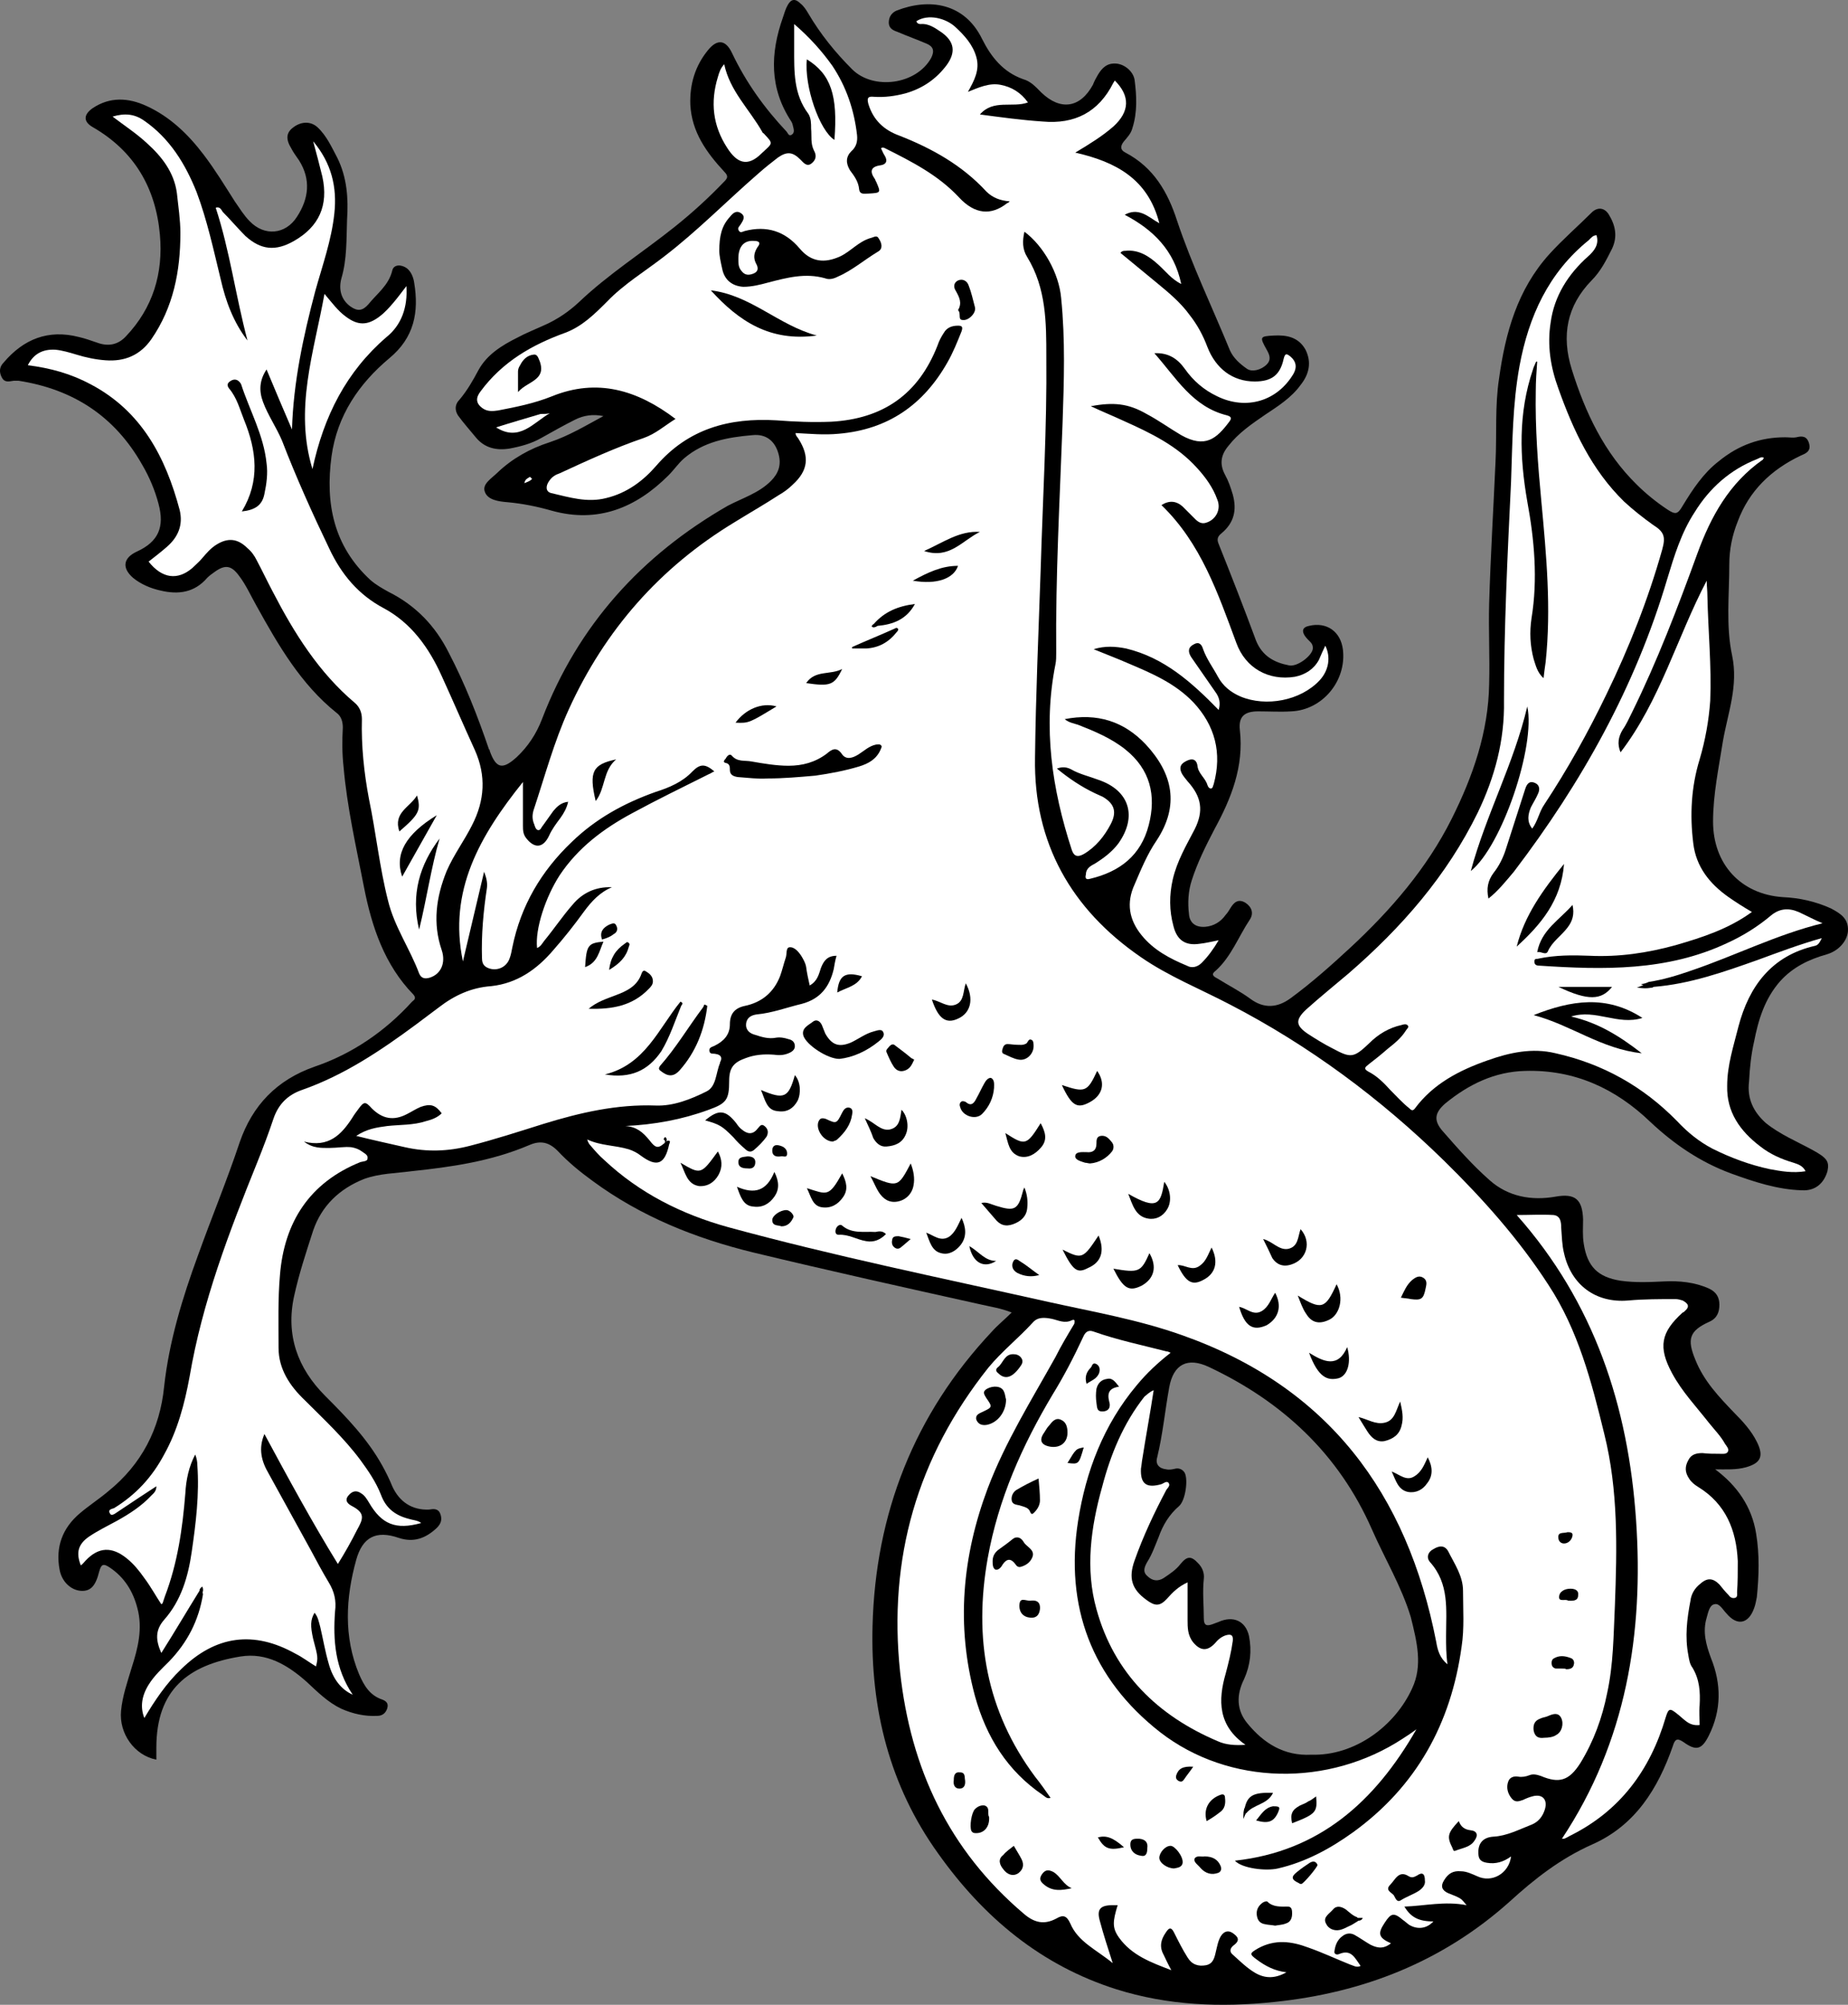 <?xml version="1.0" encoding="UTF-8" standalone="no"?>
<svg
   xmlns:dc="http://purl.org/dc/elements/1.1/"
   xmlns:cc="http://creativecommons.org/ns#"
   xmlns:rdf="http://www.w3.org/1999/02/22-rdf-syntax-ns#"
   xmlns:svg="http://www.w3.org/2000/svg"
   xmlns="http://www.w3.org/2000/svg"
   xmlns:sodipodi="http://sodipodi.sourceforge.net/DTD/sodipodi-0.dtd"
   xmlns:inkscape="http://www.inkscape.org/namespaces/inkscape"
   inkscape:version="1.0 (4035a4f, 2020-05-01)"
   height="283.803"
   width="261.646"
   sodipodi:docname="sea-horse2.svg"
   xml:space="preserve"
   viewBox="0 0 261.646 283.803"
   y="0px"
   x="0px"
   id="Layer_1"
   version="1.1"><rect x="0" y="0" width="261.646" height="283.803" fill="#808080" stroke="none"/><defs
   id="defs1070" /><sodipodi:namedview
   inkscape:current-layer="Layer_1"
   inkscape:window-maximized="0"
   inkscape:window-y="25"
   inkscape:window-x="0"
   inkscape:cy="175.40235"
   inkscape:cx="129.74"
   inkscape:zoom="2.2266667"
   fit-margin-bottom="0"
   fit-margin-right="0"
   fit-margin-left="0"
   fit-margin-top="0"
   showgrid="false"
   id="namedview1068"
   inkscape:window-height="1183"
   inkscape:window-width="1817"
   inkscape:pageshadow="2"
   inkscape:pageopacity="0"
   guidetolerance="10"
   gridtolerance="10"
   objecttolerance="10"
   borderopacity="1"
   bordercolor="#666666"
   pagecolor="#ffffff" />
<style
   id="style833"
   type="text/css">
	.st0{fill:#FFFFFF;}
	.st1{fill:#000000;}
</style>
<g>
<path
   id="path835"
   d="m 248.34,147.502 c 0.6,-3.1 1.5,-6.1 3.7,-8.6 1.8,-2 4.1,-3.1 6.6,-3.8 1.7,-0.5 2.9,-1.9 3,-3.3 0.1,-1.8 -1.1,-2.5 -2.4,-3.2 -2.2,-1 -4.5,-1.5 -6.8,-1.6 -6,-0.4 -9.9,-4.7 -9.9,-10.7 0,-3.8 0.8,-7.6 1.4,-11.4 0.7,-4 2.2,-7.8 1.3,-12.1 -0.9,-4.2 -0.4,-8.6 -0.4,-12.9 0,-2.1 0.4,-4.1 1.2,-6.1 1.6,-4.3 4.7,-7.3 8.9,-9.3 0.7,-0.3 1.5,-0.6 1.2,-1.7 -0.3,-1.1 -1,-1.1 -1.8,-0.9 -0.5,0.1 -1,0 -1.6,0 -3.5,0 -6.6,1.1 -9.4,3.4 -2.2,1.7 -3.7,4 -5.1,6.3 -0.7,1.2 -1,1.3 -2.2,0.5 -1.5,-1 -3,-2.2 -4.3,-3.5 -4.6,-4.5 -7.3,-10.2 -9.2,-16.3 -1.5,-4.8 -0.7,-9 2.8,-12.6 1.3,-1.3 2.1,-2.9 2.9,-4.5 0.8,-1.7 0.5,-3.3 -0.5,-4.9 -0.6,-0.9 -1.5,-1 -2.3,-0.3 -2,2 -4.2,3.9 -6.1,6 -4.5,5 -6.2,11.1 -7.1,17.6 -0.6,3.9 -0.3,7.9 -0.5,11.8 -0.3,6.7 -0.7,13.3 -0.9,20 -0.1,3.8 0.1,7.6 0,11.4 -0.1,6.8 -2.3,13.1 -5.3,19.1 -3.5,7 -8.6,12.9 -14.3,18.2 -2.7,2.5 -5.5,5 -8.5,7.2 -1.9,1.4 -3.8,1.5 -5.7,0.1 -1.5,-1.1 -3.1,-1.9 -4.7,-2.9 -0.6,-0.3 -0.9,-0.6 -0.2,-1.1 2.2,-2 3.2,-4.8 4.8,-7.2 0.6,-0.9 0.3,-1.8 -0.6,-2.4 -1,-0.6 -1.6,-0.1 -2.1,0.7 -0.2,0.3 -0.4,0.7 -0.7,1 -0.7,1 -1.7,1.6 -2.9,1.7 -1.3,0.1 -2.2,-0.5 -2.3,-1.8 -0.2,-1.6 -0.1,-3.3 0.4,-4.8 0.8,-2.5 2,-4.9 3.2,-7.2 2.4,-4.4 4.2,-8.9 3.6,-14.1 -0.2,-1.9 0.7,-2.6 2.6,-2.6 1.6,0 3.1,0.1 4.7,0 4.4,-0.2 7.8,-4.3 7.3,-8.7 -0.3,-2.6 -2.3,-4 -4.8,-3.4 -1,0.2 -1,0.8 -0.6,1.4 0.2,0.3 0.5,0.6 0.8,0.9 0.3,0.3 0.4,0.7 0.3,1.1 -0.3,1 -2.2,2.4 -3.3,2.2 -2.1,-0.4 -3.8,-1.3 -4.7,-3.5 -1.7,-4.6 -3.5,-9.2 -5.3,-13.7 -0.3,-0.7 -0.1,-1.1 0.4,-1.5 1.8,-1.5 2.2,-3.3 1.6,-5.5 -0.3,-1 -0.6,-1.9 -1.1,-2.8 -0.8,-1.5 -0.6,-2.8 0.5,-4.1 1.4,-1.8 3.3,-3.1 5.2,-4.4 1.8,-1.2 3.7,-2.4 5,-4.2 1.2,-1.5 1.6,-3.2 0.7,-5 -1,-1.8 -2.7,-2.1 -4.5,-2 -2,0.1 -2,0.2 -1,2 0.4,0.7 0.7,1.4 0,2.1 -0.8,0.8 -2.1,1.1 -2.8,0.6 -1,-0.7 -1.9,-1.5 -2.4,-2.6 -2.5,-6.1 -5.4,-12.1 -7.5,-18.4 -1.3,-4 -3.3,-7.5 -7.3,-9.6 -0.8,-0.4 -0.7,-1 -0.2,-1.6 0.5,-0.6 1,-1.1 1.2,-1.9 0.7,-2.2 0.6,-4.5 0.3,-6.8 -0.2,-1.2 -1.4,-2.2 -2.6,-2.3 -1.3,-0.1 -2,0.6 -2.6,1.6 -0.3,0.5 -0.5,0.9 -0.7,1.4 -1.8,3.3 -4.6,3.7 -7.3,1.1 -0.8,-0.8 -1.5,-1.6 -2.6,-1.9 -2.8,-1 -4.5,-3.1 -5.8,-5.7 -2.5,-5.1 -7.5,-5.8 -12.1,-4 -0.7,0.3 -1.1,0.9 -1.1,1.7 0,0.8 0.6,1.1 1.2,1.3 1.4,0.6 2.8,1.1 4.2,1.7 0.9,0.4 1.1,1 0.6,2 -2.1,3.8 -8.2,4.6 -11.2,1.6 -2.4,-2.4 -4.5,-5 -6.2,-7.9 -0.3,-0.5 -0.6,-1 -1.1,-1.4 -0.7,-0.7 -1.3,-0.7 -1.8,0.2 -0.3,0.5 -0.5,1.2 -0.7,1.8 -1.8,5.1 -1.9,10 1.2,14.7 0.2,0.3 0.2,0.6 0.3,0.9 0.1,0.4 0.1,0.8 -0.3,1 -0.4,0.2 -0.5,-0.3 -0.7,-0.5 -3.1,-3.3 -5.7,-6.9 -7.7,-11.1 -0.9,-1.9 -2.1,-2 -3.4,-0.4 -1.8,2.2 -2.6,4.8 -2.5,7.7 0.2,3.9 2.3,6.8 4.8,9.5 0.6,0.6 0.5,0.9 0,1.4 -2.2,2.3 -4.5,4.4 -7,6.4 -4.5,3.6 -9.4,6.7 -13.6,10.7 -1.4,1.3 -3,2.4 -4.8,3.2 -1.3,0.6 -2.6,1.1 -3.9,1.8 -2.2,1.1 -4.3,2.4 -5.5,4.6 -0.8,1.5 -1.6,2.9 -2.7,4.2 -0.6,0.6 -0.7,1.4 -0.2,2.2 0.8,1.1 1.7,2.1 2.6,3.2 1.2,1.4 2.8,1.8 4.7,1.5 1.6,-0.3 3.1,-0.7 4.5,-1.5 1.6,-0.9 3.2,-1.8 4.8,-2.6 1.2,-0.6 2.5,-0.8 4,-0.5 -2.6,1.4 -4.9,2.8 -7.6,3.7 -2.8,0.9 -5.3,2.3 -7.4,4.3 -0.8,0.8 -2.2,1.6 -1.8,2.7 0.4,1.2 2,1.4 3.3,1.5 2.1,0.2 4.1,0.6 6.2,1.2 6.5,1.8 11.9,-0.4 16.5,-5 0.8,-0.8 1.4,-1.7 2.2,-2.4 2.8,-2.4 6.2,-3 9.7,-3.3 1.9,-0.2 3.2,0.8 3.7,2.7 0.4,1.5 0,2.7 -1.1,3.8 -1.7,1.7 -4,2.4 -6.1,3.5 -12.2,7 -21.2,16.9 -26.3,30.2 -0.8,2.1 -2,3.9 -3.6,5.4 -2,1.8 -2.9,1.6 -3.8,-0.9 0,-0.1 0,-0.2 -0.1,-0.2 -1.6,-4.7 -3.4,-9.3 -5.7,-13.7 -1.9,-3.8 -4.7,-6.7 -8.5,-8.6 -0.9,-0.5 -1.8,-1 -2.6,-1.7 -5.2,-4.8 -6.4,-10.8 -5.5,-17.5 0.8,-5.8 3.9,-10.3 8.2,-13.9 3.5,-2.9 4.2,-6.5 3.5,-10.7 -0.1,-0.7 -0.4,-1.5 -1,-2 -0.8,-0.6 -1.9,-0.6 -2.1,0.3 -0.5,2.1 -2.2,3.3 -3.4,4.8 -0.8,0.9 -1.5,1 -2.5,0.3 -1.4,-1 -1.7,-2.5 -1.3,-4 0.8,-2.7 0.7,-5.5 0.8,-8.3 0.2,-3 0,-6 -1.4,-8.8 -0.8,-1.5 -1.5,-3.1 -2.8,-4.3 -1,-0.9 -2.4,-0.8 -3.5,0.1 -0.9,0.7 -1,1.6 -0.2,2.9 0.3,0.6 0.7,1.1 1.1,1.7 1.7,2.7 1.4,5.4 -0.3,8 -1.6,2.5 -4.6,2.8 -6.7,0.6 -0.8,-0.8 -1.4,-1.8 -2.1,-2.8 -1.4,-2.2 -2.8,-4.5 -4.4,-6.6 -2.2,-2.9 -4.8,-5.4 -8.1,-6.9 -2.6,-1.2 -5.2,-1.3 -7.6,0.3 -1.3,0.9 -1.4,1.9 0,2.7 5.9,3.4 8.9,8.6 9.5,15.2 0.5,5.5 -1,10.4 -4.8,14.4 -1.1,1.2 -2.5,1.5 -4.1,0.9 -0.9,-0.3 -1.7,-0.6 -2.6,-0.8 -4.3,-1.1 -7.8,0.3 -10.6,3.6 -0.6,0.6 -0.7,1.3 -0.3,2.1 0.4,0.8 1,0.6 1.7,0.5 0.2,0 0.5,0 0.7,0 7.7,1.2 13.6,5 17.5,11.9 1,1.7 1.8,3.6 2.3,5.5 0.9,3.3 0,5.4 -3.1,6.8 -1.9,0.9 -2.1,2.3 -0.5,3.7 1.1,0.9 2.5,1.5 3.9,1.8 2.5,0.6 4.8,0.3 6.6,-1.8 0.3,-0.3 0.7,-0.6 1,-0.8 1.5,-1.1 2.4,-1 3.5,0.5 1,1.3 1.7,2.9 2.5,4.3 3.1,5.6 6.3,11.1 11.3,15.1 0.7,0.5 0.9,1.3 0.9,2.1 -0.1,1.8 -0.1,3.7 0.1,5.5 0.5,5.8 1.8,11.4 2.9,17.1 1.1,5.6 2.9,11 7,15.2 0.5,0.6 0,0.8 -0.2,1 -3.8,4.2 -8.5,7.4 -13.8,9.2 -5.4,1.9 -8.8,5.5 -10.6,10.7 -1.8,5.4 -4,10.7 -5.9,16 -2.2,6 -4.1,12.2 -4.8,18.6 -0.6,6 -3.2,11 -7.9,14.8 -1.3,1.1 -2.7,2 -4,3.1 -2.5,2.1 -3.5,4.8 -2.9,8 0.3,1.7 1.6,2.9 3,3 1.4,0.1 2.1,-0.7 2.6,-2.7 0.3,-1.1 0.6,-1.2 1.5,-0.6 2.1,1.4 3.3,3.4 3.9,5.7 0.8,2.9 0.1,5.7 -0.8,8.5 -0.6,2 -1.3,4 -1.5,6.1 -0.3,3.2 1.9,6.3 5,6.9 0,-0.6 0,-1.1 0,-1.7 0,-8.2 4.5,-11.7 11.9,-12.9 3.7,-0.6 6.7,1.2 9.4,3.6 1.5,1.4 3,2.9 4.9,3.8 1.6,0.7 3.3,1.1 5.1,1 0.7,0 1.2,-0.4 1.4,-1.1 0.2,-0.7 -0.2,-1 -0.7,-1.2 -1.8,-0.6 -2.6,-2 -3.3,-3.6 -2.2,-5.3 -1.9,-10.8 -0.4,-16.2 0.9,-3.2 2.8,-4.2 6,-3.1 2.1,0.7 3.8,0.1 5.4,-1.4 0.6,-0.6 0.8,-1.2 0.5,-2 -0.3,-0.8 -1,-0.7 -1.6,-0.6 -2.4,0.1 -4.2,-1.1 -5.2,-3.3 -0.4,-1 -0.9,-2 -1.4,-2.9 -2.1,-3.8 -5.1,-6.9 -8.1,-9.9 -3.9,-3.9 -5.6,-8.6 -4.4,-14.1 0.7,-3.2 1.7,-6.2 2.7,-9.3 1.2,-3.5 3.7,-5.9 7.2,-7.3 2.2,-0.8 4.5,-0.8 6.7,-1.1 5.7,-0.6 11.3,-1.4 16.7,-3.7 1.6,-0.7 2.8,-0.4 4,0.8 1.5,1.6 3.2,3 5,4.3 6.8,5 14.5,8.1 22.7,10.1 10.8,2.6 21.6,5 32.4,7.4 1.3,0.3 2.7,0.5 4.2,1.1 -1,1 -2,1.8 -2.8,2.7 -11,11.7 -16.5,25.8 -16.9,41.7 -0.3,11.7 2.4,22.6 9.3,32.2 6.4,9 14.5,15.8 25.2,19.2 7.3,2.3 14.8,2.6 22.4,1.8 12.6,-1.3 23.8,-5.7 33.3,-14.2 3.5,-3.2 7.2,-6.1 11.7,-8.1 6.1,-2.7 9.3,-7.9 11.4,-13.9 0.3,-1 0.6,-1.2 1.5,-0.6 1.8,1.3 2.6,1.1 3.6,-0.9 1.8,-3.6 1.8,-7.3 0.3,-11 -0.7,-1.9 -1.2,-3.7 -0.6,-5.7 0.2,-0.7 0.4,-1.8 1.1,-1.9 0.7,-0.2 1.2,0.8 1.7,1.3 1.5,1.8 3.1,1.5 3.9,-0.7 0.2,-0.5 0.3,-1.1 0.4,-1.6 0.3,-3 0.4,-6 -0.1,-9 -0.6,-3.8 -2.7,-6.8 -5.8,-9.1 1.5,0 3,0.1 4.4,-0.3 2.1,-0.6 2.5,-1.6 1.5,-3.6 -0.8,-1.6 -2,-2.9 -3.2,-4.1 -2.2,-2.3 -4.3,-4.5 -5.5,-7.5 -1.2,-2.9 -0.9,-4.1 2,-5.4 1.1,-0.5 1.4,-1.4 1.4,-2.4 0,-1 -0.4,-1.8 -1.5,-2.3 -2,-0.9 -4.2,-1.1 -6.3,-1 -2.1,0.1 -4.1,0.2 -6.2,-0.1 -3.2,-0.5 -4.7,-2 -5.2,-5.2 -0.2,-1.2 -0.1,-2.3 -0.1,-3.5 -0.1,-2.8 -1.1,-3.7 -3.9,-3.2 -3.4,0.6 -6.7,0 -9.3,-2.3 -2.4,-2.1 -4.6,-4.6 -6.7,-7 -1.3,-1.5 -1.1,-2.6 0.4,-3.9 3.3,-2.7 7,-4.5 11.3,-4.6 7,-0.2 12.8,2.5 17.7,7.2 3.4,3.2 7.1,5.7 11.4,7.3 3.3,1.2 6.6,2.3 10.1,2.4 1.9,0.1 3.1,-1 3.6,-2.7 0.3,-1.4 -0.1,-1.9 -2.1,-3 -2.2,-1.2 -4.6,-2.2 -6.6,-3.8 -1.8,-1.6 -2.7,-3.5 -2.4,-5.9 0.1,-2 0.3,-3.8 0.7,-5.6 z m -48.4,91.5 c -2.4,5.3 -8.1,9.6 -14.3,9.4 -3.8,0.2 -6.7,-1.6 -9,-4.4 -1.6,-1.9 -1.6,-4.1 -0.5,-6.3 0.9,-2 1.1,-4 0.7,-6.1 -0.5,-2.2 -2.3,-2.9 -4.3,-2 -0.3,0.1 -0.5,0.2 -0.8,0.3 -0.8,0.3 -1.3,0.3 -1.3,-0.8 0,-1.9 -0.2,-3.7 0,-5.6 0.1,-0.8 -0.2,-1.6 -0.8,-2.2 -1,-1.1 -1.6,-1 -2.5,0.1 -0.6,0.8 -1.5,1.4 -2.4,2 -0.8,0.5 -1.6,0.4 -2.3,-0.3 -0.7,-0.6 -0.4,-1.3 0,-2 0.7,-1.1 1.1,-2.3 1.6,-3.5 0.6,-1.7 1.5,-3.2 2.9,-4.4 0.9,-0.8 1.3,-3.7 0.8,-4.7 -0.3,-0.5 -0.8,-0.7 -1.3,-0.6 -0.4,0.1 -0.9,0.2 -1.3,0.1 -1,-0.1 -1.6,-0.7 -1.3,-1.7 0.8,-3.3 1.1,-6.6 1.7,-9.9 0.6,-3.3 2.6,-4.3 5.6,-2.9 10.4,4.9 18.4,12.3 23.1,23 1.8,4.1 4.2,8.1 5.5,12.4 0.9,3.6 1.7,6.9 0.2,10.1 z"
   class="st1" />
<path
   id="path837"
   d="m 28.24,225.202 c -1.8,2.9 -3.5,5.8 -5.4,8.8 -0.8,-1.8 -0.9,-3.2 0.4,-4.7 2.4,-2.7 3.4,-6.1 3.9,-9.6 0.6,-4.1 1.1,-8.2 0.8,-12.3 0,-0.5 -0.1,-1 -0.3,-1.5 -0.9,1.7 -1.3,3.6 -1.4,5.5 -0.4,5 -1.1,9.9 -2.9,14.6 -0.1,0.3 -0.2,0.6 -0.3,0.9 0,0.1 -0.1,0.1 -0.2,0.2 -0.8,-1.2 -1.5,-2.5 -2.4,-3.7 -0.7,-1 -1.5,-2 -2.5,-2.8 -2.1,-1.7 -4,-1.6 -5.8,0.3 -0.2,0.2 -0.4,0.5 -0.7,0.7 -0.7,-1.8 -0.4,-3 1.2,-4.1 1.2,-0.8 2.6,-1.5 3.9,-2.2 1.8,-1 3.5,-2.1 4.9,-3.6 0.3,-0.3 0.7,-0.6 0.7,-1.3 -1.7,1.1 -3.2,2.1 -4.7,3.1 -0.3,0.2 -0.6,0.4 -0.9,0.6 -0.3,0.2 -0.8,0.6 -1,0.1 -0.3,-0.5 0.3,-0.6 0.6,-0.7 3.1,-1.9 5.4,-4.4 7.1,-7.6 1.9,-3.4 2.9,-7.2 3.6,-11 1.8,-10.6 5.6,-20.5 9.6,-30.4 0.8,-2 1.6,-4.1 2.3,-6.2 0.7,-2 2,-3.3 4,-4 6,-2.1 11.2,-5.6 16.2,-9.3 1.1,-0.8 2.1,-1.6 3.2,-2.4 2.2,-1.7 4.6,-2.8 7.4,-3 3.7,-0.4 6.5,-2.4 8.8,-5.1 1.5,-1.7 3,-3.6 4.3,-5.4 1.1,-1.5 2.3,-2.8 4,-3.5 -2.3,-0.1 -4.2,0.8 -5.6,2.5 -1.4,1.6 -2.6,3.4 -4,5.1 -0.3,0.4 -0.5,0.8 -1,1 -0.3,-2.7 1.2,-7.2 3.2,-10.3 2.6,-3.9 6.2,-6.6 10.3,-8.8 3.5,-1.9 7.2,-3.7 10.8,-5.5 0.3,-0.1 0.5,-0.3 0.8,-0.4 -1.3,-1.1 -2,-1.1 -3.1,0 -1.4,1.5 -3.3,2.3 -5.2,2.9 -4.5,1.6 -8.5,3.8 -11.9,7.1 -4.3,4.1 -7.2,9 -8.4,14.9 -0.1,0.5 -0.2,1.1 -0.4,1.6 -0.5,1.4 -2.1,1.9 -3.3,1.2 -0.5,-0.3 -0.6,-0.8 -0.6,-1.3 -0.1,-3.3 0.2,-6.6 0.7,-9.9 0.1,-0.8 -0.1,-1.5 -0.4,-2.3 -1,4.2 -2,8.5 -3,12.7 -2.1,-10 2.4,-17.8 8.5,-25.4 0,2.2 0,4.1 0,6.1 0,0.7 0,1.3 0.5,1.9 1.2,1.5 2.4,1.3 3.2,-0.4 0.4,-0.9 1,-1.7 1.6,-2.5 0.5,-0.7 0.9,-1.4 1.1,-2.3 -1,0.1 -1.6,0.7 -2.1,1.3 -0.5,0.7 -1,1.4 -1.5,2.1 -0.2,0.2 -0.3,0.7 -0.7,0.6 -0.3,-0.1 -0.4,-0.5 -0.5,-0.8 -0.3,-0.7 -0.3,-1.3 -0.1,-2 1.6,-4.8 2.9,-9.7 5,-14.3 5.1,-11.2 12.9,-20.1 23.5,-26.5 2.1,-1.3 4.2,-2.5 6.2,-3.8 0.7,-0.4 1.4,-0.9 2,-1.5 2.2,-2 2.4,-4 0.8,-6.5 -0.1,-0.2 -0.4,-0.4 -0.4,-0.8 2,0.1 4,0.3 6.1,0.1 7,-0.6 12,-4.1 15.4,-10.1 0.8,-1.4 1.4,-2.9 2,-4.4 0.2,-0.6 0.1,-0.8 -0.5,-0.8 -0.9,0 -1.6,0.3 -2,1 -0.4,0.6 -0.7,1.2 -0.9,1.8 -2.7,6.9 -7.7,10.4 -15.1,10.8 -2.6,0.1 -5.1,0 -7.7,-0.2 -6.7,-0.4 -12.5,1.2 -17,6.4 -1.9,2.2 -4.2,3.9 -7.1,4.6 -2.7,0.7 -5.2,-0.1 -7.8,-0.7 -0.8,-0.2 -0.8,-1 -0.3,-1.7 0.4,-0.6 0.9,-0.9 1.5,-1.1 3.9,-1.8 7.8,-3.6 11.9,-5 1.7,-0.6 2.9,-1.7 4.5,-2.7 -5.4,-4.1 -11.1,-5.8 -17.5,-3.2 -2.5,1 -5,1.5 -7.6,2 -0.7,0.1 -1.5,0.2 -2.2,-0.3 -1,-0.7 -1,-1.5 -0.3,-2.4 3.1,-4.2 7.3,-6.6 12,-8.3 2.4,-0.9 4.2,-2.7 5.9,-4.4 2.4,-2.5 5.4,-4.3 8.1,-6.4 4.7,-3.6 8.9,-7.9 13.4,-11.8 0.9,-0.8 1.8,-1.5 2.7,-2.2 1.3,-0.9 2.1,-0.8 3.2,0.3 0.4,0.4 0.9,1.1 1.6,0.5 0.6,-0.5 0.7,-1.1 0.3,-1.8 -0.5,-1 -0.3,-2 -0.4,-3.1 0,-0.7 0,-1.5 -0.4,-2.1 -2.1,-2.8 -2,-6 -2,-9.3 0,-1 0,-2.1 0,-3.4 2.2,1.9 3.9,3.8 5.4,5.9 2,3 3.1,6.3 3.5,9.8 0.1,0.9 -0.1,1.7 -0.8,2.3 -0.8,0.8 -0.8,1.7 -0.2,2.7 0.6,0.8 1.2,1.6 1.3,2.7 0.1,0.8 0.8,0.6 1.3,0.6 1.8,-0.1 1.8,-0.1 1.1,-1.7 -0.1,-0.1 -0.1,-0.3 -0.2,-0.4 -0.7,-1 -0.6,-1.7 0.8,-1.9 0.8,-0.1 1.1,-0.6 0.6,-1.4 -0.2,-0.3 -0.3,-0.6 -0.5,-1 0.2,-0.2 0.4,-0.1 0.6,0 3.8,1.9 7.5,3.8 10.4,6.9 2.3,2.5 4.6,2.6 6.8,0.9 0.1,-0.1 0.3,-0.1 0.4,-0.3 -1.3,-0.1 -2.4,-0.5 -3.3,-1.4 -3.4,-3.7 -7.7,-6.1 -12.3,-7.9 -2.2,-0.8 -3.7,-2.2 -4.4,-4.5 -0.2,-0.8 -0.1,-1.1 0.8,-1 1.5,0.1 3,-0.1 4.5,-0.5 2.4,-0.7 4.3,-2 5.8,-4 1.3,-1.8 1.1,-3.3 -0.7,-4.6 -0.9,-0.6 -1.8,-1.3 -3,-1.2 -0.3,0 -0.5,-0.1 -0.6,-0.4 1.7,-1.1 4.2,-0.4 5.5,0.8 1.3,1.2 2.5,2.5 3,4.3 0.5,1.8 -0.3,3.3 -1.2,4.9 1.5,-0.6 3,-1.3 4.6,-1 1.6,0.3 2.9,1.1 3.9,2.5 -2.2,0.8 -4.9,-0.5 -6.8,1.7 3,0.4 5.9,0.8 8.9,1 4.5,0.4 7.9,-1.3 10,-5.5 0.1,-0.1 0.1,-0.2 0.2,-0.3 2.2,2.2 2.1,4.4 -0.2,6.5 -1.6,1.4 -3.4,2.5 -5.4,3.7 5.7,1.3 10.3,3.7 11.9,10 -0.9,-0.5 -1.6,-1.1 -2.4,-1.4 -0.8,-0.3 -1.6,-0.3 -2.5,0.2 4,2.1 7,5 8,9.8 -1.4,-0.7 -2.2,-1.8 -3.2,-2.7 -1.3,-1.2 -2.8,-2.2 -4.7,-2 -0.2,0 -0.5,0 -0.7,0.3 1.7,1.4 3.4,2.8 5.1,4.2 1.7,1.4 3.4,2.8 4.7,4.6 1.1,1.4 1.9,2.9 2.5,4.5 1.2,3.1 3.6,4.9 6.7,4.9 2.4,0 3.6,-0.9 4.1,-3.2 0.2,-0.8 0.4,-0.8 1,-0.3 0.8,0.7 0.9,1.5 0.4,2.4 -2.3,3.9 -6.7,5.2 -10.8,3.2 -1.9,-0.9 -3.4,-2.2 -4.6,-3.9 -1,-1.4 -2.3,-2.3 -4.3,-2.2 3.1,3.5 5.4,7.6 10.3,8.8 0.7,0.2 0.6,0.5 0.3,0.9 -1.8,2.4 -3.4,3.8 -6.8,1.9 -1.7,-1 -3.2,-2.1 -4.9,-3 -2.6,-1.5 -4.7,-1.7 -7.9,-1.1 1.7,0.8 3.2,1.4 4.7,2.1 3.8,1.7 7.5,3.5 10.3,6.6 1.2,1.3 2.3,2.8 2.9,4.5 0.6,1.4 -0.2,2.9 -1.6,3.3 -0.6,0.2 -1.1,-0.1 -1.5,-0.5 -0.6,-0.6 -1.2,-1.2 -1.8,-1.8 -0.9,-0.8 -1.9,-0.9 -3,-0.2 5.6,5.4 8,12.5 10.6,19.5 1.3,3.6 4.6,5.4 8.3,4.8 1.5,-0.3 2.7,-1.1 3.4,-2.4 0.3,-0.7 0.6,-1.4 0.9,-2 0.8,1.6 0.5,3.5 -0.8,4.9 -2.7,2.9 -7.6,3.8 -11.2,2.3 -1.4,-0.6 -2.5,-1.5 -3.2,-2.8 -0.7,-1.3 -1.6,-2.5 -2.1,-3.9 -0.2,-0.7 -0.6,-1.1 -1.3,-0.7 -0.8,0.4 -0.9,1 -0.4,1.8 1.1,1.6 2.3,3.3 3.4,4.9 0.6,0.8 0.8,1.6 0.5,2.6 -3.8,-3.9 -7.7,-7.4 -13.1,-8.7 -1.5,-0.3 -3,-0.4 -4.6,0.1 1.7,0.7 3.3,1.3 4.9,2 3.3,1.4 6.6,2.8 9.2,5.5 3.1,3.3 4.1,7.2 2.9,11.6 -0.1,0.2 -0.1,0.5 -0.3,0.6 -0.3,0.1 -0.5,-0.2 -0.6,-0.5 -0.3,-1 -1.3,-1.6 -1.4,-2.7 -0.1,-0.7 -0.5,-1.1 -1.3,-0.8 -0.7,0.3 -1.4,0.7 -1,1.7 0.2,0.5 0.6,0.9 0.9,1.3 2,2.2 2.3,4.2 1,6.8 -1.2,2.3 -2.5,4.5 -3.1,7.1 -0.5,2.2 -0.5,4.4 0.1,6.6 0.5,2 1.7,2.8 3.7,2.5 0.9,-0.1 1.7,-0.3 2.7,-0.5 -0.7,1.2 -1.5,2.3 -2.4,3.2 -0.6,0.6 -1.4,0.8 -2.1,0.4 -2.4,-1 -4.7,-2.2 -6.4,-4.3 -1.8,-2.2 -2.2,-4.6 -1,-7.2 0.9,-2.1 1.8,-4.3 3.1,-6.2 3.3,-5 2.3,-9.5 -1.5,-13.6 -3.1,-3.3 -6.9,-4.5 -11.5,-3.6 0.6,0.5 1.3,0.6 1.9,0.8 2.3,0.9 4.7,1.9 6.7,3.5 3.5,2.8 4.4,6.5 3.3,10.7 -1.1,4.3 -4.1,6.6 -8.3,7.6 -0.7,0.2 -0.7,-0.2 -0.6,-0.6 0,-0.8 0.6,-1.2 1.2,-1.5 1.3,-0.8 2.5,-1.7 3.4,-2.9 2.7,-3.8 1.6,-7.5 -2.8,-9 -1.3,-0.5 -2.7,-0.8 -3.9,-1.5 -0.6,-0.3 -1.2,-0.4 -2,-0.1 1.7,1.4 3.5,2.6 5.4,3.5 0.4,0.2 0.7,0.3 1.1,0.5 1.7,1 2,2.2 1.1,3.9 -0.9,1.7 -2.1,3.2 -3.8,4.2 -0.9,0.5 -1.4,0.3 -1.7,-0.6 -2.8,-8.6 -4.1,-17.3 -2.3,-26.3 0.1,-0.5 0.1,-1 0.1,-1.6 -0.1,-10.8 0.5,-21.6 0.9,-32.5 0.2,-5.9 0.4,-11.8 -0.2,-17.7 -0.3,-3.5 -2.5,-7.4 -5.2,-9.4 -0.3,1.3 -0.3,2.5 0.4,3.6 2.7,4.4 2.7,9.3 2.7,14.1 0.1,10 -0.5,20 -0.8,30.1 -0.3,8.9 -0.7,17.8 -0.8,26.7 -0.2,12 5.1,21.4 15,28.2 3.9,2.7 8.4,4.5 12.6,6.7 11.2,5.8 21.3,13.3 30.3,22.1 5.5,5.4 10.6,11.1 14.8,17.6 4.2,6.4 6.1,13.7 7.9,21.1 2,8 1.8,16.2 1.5,24.3 -0.2,4.2 -0.2,8.3 -1.1,12.4 -0.7,3.5 -1.9,6.8 -3.8,9.9 -1.6,2.5 -3,2.9 -5.6,1.8 -0.6,-0.2 -1.1,-0.3 -1.6,-0.1 -0.5,0.2 -1.1,0.3 -1.6,0.2 -0.6,-0.1 -1.2,0.1 -1.4,0.7 -0.3,0.8 -0.1,1.7 0.5,2.4 0.5,0.6 1,0.4 1.6,0.2 0.4,-0.2 0.9,-0.4 1.3,-0.5 1.4,-0.4 2.2,0.4 1.8,1.8 -0.3,1 -0.9,1.8 -1.9,2.2 -1.8,0.7 -3.5,1.6 -5.4,1.7 -1.6,0.1 -2.3,1.1 -2.1,2.7 0.1,0.7 0.6,0.9 1.2,1 1.2,0.2 2.3,-0.1 3.4,-0.9 -0.3,2.4 -2.7,3.8 -4.8,2.8 -0.7,-0.3 -1.5,-0.7 -2.3,-0.7 -1.1,-0.1 -1.8,0.3 -2.4,1.3 -0.5,0.8 -0.3,1.4 0.6,1.8 0.7,0.3 1.4,0.5 1.9,0.9 0.2,0.2 0.3,0.3 0.7,0.8 -3.1,-0.6 -5.9,0.1 -8.8,0.2 0.9,1.5 2,2.1 4.1,2.1 -0.9,1 -2.2,1.2 -3.4,0.5 -0.3,-0.2 -0.6,-0.5 -0.9,-0.7 -1.3,-1.1 -1.7,-1 -2.6,0.4 -1,1.5 -0.9,2.1 0.9,2.9 -0.9,0.7 -1.7,0.8 -2.9,0.2 -0.7,-0.4 -1.4,-0.9 -2.1,-1.3 -0.6,-0.4 -1.3,-0.4 -1.9,0.1 -0.7,0.5 -1,1.3 -1.1,2.1 -0.1,0.4 0.3,0.6 0.7,0.4 1.7,-0.7 2.2,0.6 3,1.7 -0.6,0.3 -1.1,-0.1 -1.5,-0.2 -2,-0.8 -3.9,-1.7 -5.9,-2.4 -2.4,-0.9 -4.7,-1.2 -7.1,0.1 -1.2,0.7 -1.3,0.8 -0.2,1.6 1.2,0.9 2.5,1.6 4.2,1.8 -1.6,0.9 -3,0.9 -4.4,0.1 -1.2,-0.7 -2.2,-1.7 -3.2,-2.6 -0.5,-0.4 -0.4,-0.9 0.1,-1.3 0.7,-0.5 0.9,-1 0.1,-1.6 -0.7,-0.6 -1.4,-0.5 -1.9,0.3 -0.4,0.7 -0.5,1.4 -0.7,2.2 -0.2,0.9 -0.4,1.7 -1.4,1.9 -1.1,0.2 -2,-0.1 -2.6,-1.1 -0.7,-1.1 -1.3,-2.3 -1.9,-3.5 -0.4,-0.8 -0.7,-0.8 -1.2,0 -0.7,1 -0.9,2 -0.3,3.1 0.3,0.6 0.6,1.3 1.1,2.2 -2.9,-1.1 -5.6,-2.1 -7.4,-4.6 -1,-1.4 -0.9,-2.3 -0.2,-4.6 -0.2,0 -0.5,0 -0.7,0 -1.8,0 -2.3,0.6 -1.8,2.3 0.5,1.9 1.1,3.7 1.8,5.9 -2.3,-1.9 -4.9,-3 -6,-5.6 -0.5,-1.1 -1,-1.3 -2,-0.7 -1.7,0.9 -3.1,0.6 -4.6,-0.7 -10.6,-9 -16,-20.5 -17.5,-34.2 -1.7,-16.1 2.4,-30.4 12.5,-43.1 1.9,-2.3 4.3,-4.2 6.3,-6.4 0.7,-0.8 1.7,-0.7 2.7,-0.5 0.9,0.2 1.8,0.7 2.8,0.2 0.2,-0.1 0.4,-0.1 0.4,0.1 0,0.2 0,0.4 -0.1,0.5 -0.9,1.5 -1.8,3 -2.6,4.6 -3.4,6.1 -7.1,12 -9.6,18.6 -3.6,9.6 -4.5,19.4 -1.8,29.4 1.6,5.8 4.6,10.6 9.6,14 0.3,0.2 0.6,0.6 1.1,0.4 -0.7,-1 -1.4,-2 -2.2,-3 -6.9,-9.3 -8.7,-19.6 -6.7,-30.9 1.5,-8.4 4.9,-16 9.2,-23.2 1.6,-2.6 3,-5.3 4.3,-8.1 0.3,-0.7 0.7,-1.1 1.5,-0.8 3.4,1.2 6.8,1.9 10.3,2.8 0.2,0 0.4,0.1 0.6,0.2 -1.8,1.4 -3.4,2.9 -4.8,4.6 -4.7,5.6 -7.2,12.2 -8.3,19.2 -1.9,12.1 1.9,22.3 11.6,29.9 9.8,7.6 23.9,7.8 34.4,0.9 0.6,-0.4 1.1,-0.7 1.9,-1.3 -5.9,10.3 -13.8,17.3 -25.7,18.6 1,1.1 4.4,1.5 6.1,1.1 3.9,-0.9 7.4,-2.8 10.6,-5.1 9,-6.5 13.9,-15.4 15.4,-26.3 0.4,-2.6 0.2,-5.3 0.2,-7.9 0,-2.1 -1.2,-3.8 -2.1,-5.6 -0.5,-0.9 -1.3,-0.8 -2.1,-0.3 -0.8,0.4 -1,1.2 -0.5,1.8 2.8,3.1 2.3,6.8 2.3,10.5 0,1.3 0,2.6 0.2,4 -1.1,-0.9 -1.4,-2 -1.6,-3.2 -4.1,-21 -15.3,-36.1 -36,-43.4 -6.2,-2.2 -12.6,-3.3 -18.9,-4.7 -15.2,-3.4 -30.4,-6.5 -45.4,-10.6 -6.5,-1.8 -12.5,-4.8 -17.5,-9.5 -0.7,-0.6 -1.3,-1.3 -1.9,-2 -0.2,-0.2 -0.4,-0.5 -0.5,-0.9 1.9,0.9 3.9,0.8 5.9,1.4 0.6,0.2 1.2,0.5 1.7,0.9 2.3,1.7 3.4,1.2 4,-1.6 0.1,-0.3 0.3,-0.6 -0.3,-0.5 -1.2,1.1 -1.5,1.2 -2.5,-0.1 -0.9,-1.1 -1.8,-1.9 -3.4,-2 4.1,-0.2 8,-0.9 11.8,-2.3 2.5,-0.9 2.9,-1.4 2.9,-4.1 0,-1.8 0.6,-2.6 2.3,-3.2 1.3,-0.5 2.6,-0.6 4,-0.5 0.7,0.1 1.4,0.1 2.1,-0.2 0.5,-0.2 0.9,-0.5 0.9,-1 0,-0.6 -0.4,-0.9 -0.9,-1 -0.6,-0.2 -1.2,-0.3 -1.8,-0.2 -1,0.2 -2,-0.1 -2.9,-0.4 -0.8,-0.2 -1.4,-0.7 -1.3,-1.6 0.1,-0.9 0.8,-1.2 1.5,-1.3 2.2,-0.2 4.3,-1 6.4,-1.5 2.6,-0.7 3.9,-2.4 4.5,-4.9 0.1,-0.6 0.2,-1.2 0.4,-1.9 -1.3,0 -1.8,0.7 -2.2,1.7 -0.3,0.9 -0.5,1.9 -1.6,2.5 -0.2,-0.9 -0.4,-1.8 -0.5,-2.6 -0.1,-0.6 -0.4,-1.1 -0.7,-1.6 -0.4,-0.6 -1,-1.3 -1.7,-1.2 -0.5,0.1 -0.3,1 -0.5,1.5 -0.3,0.9 -0.5,1.8 -0.8,2.6 -0.9,2.3 -2.6,3.7 -5,4.2 -1.4,0.3 -2.1,1.1 -2.1,2.6 0,1.5 -0.9,2.4 -2.1,3 -0.3,0.2 -0.9,0.2 -0.8,0.8 0.1,0.5 0.6,0.3 0.9,0.4 0.7,0.1 1,0.5 0.6,1.2 0,0 0,0.1 0,0.1 -0.6,1.4 -0.5,3.3 -1.9,4 -2.2,1.1 -4.7,2.1 -7.2,2 -5.5,-0.2 -10.7,1 -15.9,2.6 -3.5,1.1 -6.9,2.2 -10.4,3.1 -3.1,0.8 -6.1,0.9 -9.2,0.2 -2.2,-0.5 -4.5,-1 -6.9,-1.6 1.5,-1 2.9,-1.2 4.4,-1.4 1.8,-0.2 3.7,-0.1 5.5,-0.7 0.8,-0.2 1.6,-0.5 2.2,-1.1 -0.9,-1.2 -1.6,-1.4 -3,-0.9 -0.7,0.3 -1.3,0.7 -1.9,1 -1.9,1 -3.5,0.7 -5,-0.8 -0.9,-1 -1.1,-1 -1.9,0.1 -0.3,0.4 -0.6,0.8 -0.9,1.3 -1.5,2.3 -3.3,4.2 -6.8,3.3 1.3,1 2.5,0.9 3.7,0.9 1,0 2,-0.2 3,-0.1 0.6,0.1 1.1,0.3 1.5,0.6 0.4,0.3 0.9,0.5 0.8,1 0,0.4 -0.6,0.4 -1,0.5 -7.2,2.9 -10.8,8.5 -11.4,16 -0.3,3.4 -0.2,6.9 -0.2,10.3 0,3 1.6,5.4 3.7,7.4 2.7,2.7 5.6,5.4 7.9,8.5 1.1,1.5 2.2,3.1 2.9,4.9 0.7,1.9 2,2.9 3.9,3.4 0.6,0.2 1.3,0.2 1.8,0.6 -3.6,1 -5.6,0.2 -7.4,-2.9 -0.3,-0.5 -0.6,-1 -1.1,-1.3 -0.7,-0.5 -1.3,-0.3 -1.8,0.3 -0.6,0.7 -0.1,1.2 0.5,1.5 1.9,1 1.6,1.8 0.7,3.4 -0.8,1.6 -1.7,3.2 -2.7,4.8 -3.7,-6 -7,-12.1 -10.4,-18.4 -0.9,2.1 -0.4,3.9 0.6,5.6 2,3.6 4,7.3 6,10.9 0.8,1.5 1.6,3 2.5,4.5 0.8,1.3 1.1,2.6 0.9,4.1 -0.3,4.1 0,8.1 2.5,11.8 -1.6,-0.7 -2.8,-2.2 -3.4,-4.4 -0.5,-1.7 -0.8,-3.5 -1.2,-5.2 -0.2,-0.7 -0.3,-1.4 -0.8,-2 -0.6,1 -0.6,1.9 -0.2,3.7 0.7,2.6 0.7,2.7 0.4,3.9 -1,-0.6 -1.9,-1.3 -2.9,-1.8 -5.9,-3.3 -11.3,-2.6 -16.2,2.2 -2.1,2 -3.7,4.4 -5.2,6.9 -0.6,-1.5 -0.4,-3.1 0.6,-4.7 0.8,-1.3 1.9,-2.3 2.9,-3.3 2.6,-2.7 4.2,-5.8 4.8,-9.5 -0.1,-0.6 -0.1,-0.6 -0.5,-0.5 z"
   class="st0" />
<path
   id="path839"
   d="m 234.14,139.702 c 5.1,-0.4 9.9,-2.1 14.7,-3.8 3,-1.1 5.9,-2.2 9.1,-3.1 -0.3,0.6 -0.5,1 -1,1.1 -6.1,1.4 -9.3,5.7 -10.8,11.4 -0.7,2.8 -1.6,5.5 -1.6,8.4 -0.1,3.7 1.8,6.4 4.7,8.6 1.4,1.1 3,1.8 4.7,2.3 0.6,0.2 1.3,0.4 1.7,1.2 -1.8,0.3 -3.5,0 -5.1,-0.3 -2.8,-0.6 -5.5,-1.6 -8.1,-2.9 -1.9,-1 -3.5,-2.3 -5,-3.9 -4.8,-4.9 -10.5,-8.1 -17.2,-9.6 -3.3,-0.8 -6.5,-0.1 -9.6,1 -4,1.4 -7.7,3.3 -10.3,6.8 -0.3,0.4 -0.5,0.3 -0.8,0 -1,-0.8 -1.8,-1.7 -2.7,-2.6 -0.9,-1 -1.9,-2 -3.1,-2.6 -0.7,-0.4 -0.5,-0.6 0,-1 0.9,-0.7 1.8,-1.4 2.7,-2.2 1,-0.8 1.9,-1.5 2.6,-2.6 0.1,-0.2 0.5,-0.5 0.3,-0.7 -0.2,-0.3 -0.6,-0.2 -0.9,-0.1 -1.8,0.4 -3.3,1.3 -4.6,2.6 -2.2,2.1 -2.6,2.1 -5.2,0.7 -1.2,-0.6 -2.3,-1.3 -3.4,-2 -1.8,-1.2 -1.9,-2 -0.3,-3.5 2,-1.8 4,-3.4 6,-5.1 7.5,-6.5 13.9,-13.8 18.3,-22.8 2.4,-5 3.8,-10.2 3.7,-15.8 0,-10.3 0.5,-20.7 1,-31 0.2,-5.5 0.2,-10.9 1.2,-16.4 1.3,-7 4.1,-13.2 9.8,-17.8 0.3,-0.3 0.6,-0.7 1.1,-0.7 0.4,1.3 -0.3,2.2 -1.2,3 -2.8,2.5 -4.8,5.6 -5.3,9.4 -0.5,3.2 0,6.3 1.1,9.3 2.1,5.9 4.7,11.5 9.3,16 1.3,1.2 2.7,2.3 4.1,3.3 1.6,1 1.8,1.7 1.3,3.5 -2,7.1 -4.7,13.9 -7.9,20.5 -2.6,5.4 -5.5,10.6 -8.8,15.6 -0.7,1 -0.9,2.3 -1.7,3.4 -0.8,-1 -0.6,-2 -0.2,-3 0.3,-0.6 0.7,-1.2 1,-1.9 0.3,-0.6 0.3,-1.3 -0.5,-1.6 -0.8,-0.3 -1.1,0.3 -1.3,0.9 -0.9,2.8 -1.8,5.6 -2.7,8.4 -0.4,1.3 -1,2.5 -1.8,3.5 -0.8,1.1 -1,2.2 -0.7,3.6 1.4,-1.1 2.5,-2.5 3.6,-3.8 9.6,-12.6 17.2,-26.2 21.7,-41.4 1,-3.3 2,-6.6 3.9,-9.5 2.1,-3.4 5,-6 8.8,-7.5 0.3,-0.1 0.6,-0.4 1,-0.2 -0.1,0.1 -0.1,0.3 -0.2,0.3 -4.7,3.3 -7.3,8 -9.2,13.2 -2.8,7.7 -5.7,15.3 -9.3,22.6 -0.4,0.8 -0.8,1.7 -1.3,2.4 -0.6,1 -0.8,2 -0.3,3.2 5.6,-7.3 8,-16.3 12.2,-24.3 0,0.7 0.1,1.4 0.1,2.2 0.1,4.9 0.6,9.9 0.4,14.8 -0.2,2.8 -0.7,5.6 -1.5,8.3 -1.2,3.9 -1.4,7.9 -0.9,11.9 0.4,3.3 2.3,5.7 5,7.6 1,0.7 2.1,1.4 3.3,2.1 -3.3,2.4 -7,3.6 -10.8,4.7 -4,1.1 -8,1.7 -12.2,1.5 -2.4,-0.1 -4.8,-0.1 -7.2,0.4 -0.2,0.1 -0.6,-0.1 -0.6,0.4 0,0.4 0.2,0.6 0.7,0.6 9.1,0.6 18.1,0.8 26.6,-3.2 2.2,-1 4.3,-2.3 6.2,-3.9 1.2,-1 2.5,-1.1 3.9,-0.5 1.1,0.5 2.2,1.1 3.4,1.6 -6.5,1.6 -12.4,4.6 -18.6,6.7 -2,0.7 -4,1.3 -6,1.6 -0.4,0.2 -0.8,0.3 -1.1,0.3 0.4,0.2 1.1,0.8 1.8,0.4 z"
   class="st0" />
<path
   id="path841"
   d="m 30.54,29.402 c 0.6,-0.2 0.8,0.3 1,0.6 1.1,1.1 2.1,2.3 3.2,3.4 2.2,2 4.3,2.2 6.9,0.7 3.5,-2 4.9,-5 4,-9.1 -0.4,-1.6 -0.8,-3.2 -1.3,-5 2.6,3.1 3.4,6.5 3,10.2 -0.4,3.8 -1.7,7.4 -2.7,11 -1.7,6.4 -3.1,12.9 -3.3,19.6 -1.2,-2.8 -2.4,-5.6 -3.6,-8.5 -1,1.5 -1.1,3 -0.5,4.6 0.7,1.9 1.9,3.6 2.7,5.5 2,5.2 4.3,10.3 6.7,15.3 1.7,3.6 4.1,6.5 7.7,8.4 3.9,2.1 6.4,5.6 8.2,9.6 1.6,3.5 3.1,7 4.7,10.5 1.6,3.6 1.4,7.1 -0.4,10.6 -1.1,2.2 -2.6,4.2 -3.6,6.5 -1.5,3.7 -2,7.4 -0.7,11.2 0.6,1.8 -0.1,3.4 -1.7,3.9 -0.7,0.2 -1.2,0.1 -1.5,-0.6 -1.3,-3.5 -3.5,-6.6 -4.4,-10.3 -1.2,-4.7 -1.7,-9.6 -2.7,-14.4 -0.7,-3.7 -1.1,-7.5 -1,-11.3 0,-0.9 -0.3,-1.7 -1,-2.3 -5.1,-4.3 -8.6,-9.9 -11.6,-15.7 -0.8,-1.5 -1.5,-3 -2.3,-4.5 -0.3,-0.6 -0.7,-1.2 -1.3,-1.7 -1.4,-1.4 -2.8,-1.5 -4.4,-0.5 -0.8,0.5 -1.4,1.2 -2,1.9 -0.4,0.5 -0.9,0.9 -1.4,1.4 -2.1,1.8 -4.3,1.5 -6.2,-0.9 0.9,-0.7 1.8,-1.4 2.6,-2.1 1.6,-1.4 2.3,-3.1 1.8,-5.2 -2,-7.5 -5.4,-14 -12.6,-17.8 -2.8,-1.5 -5.7,-2.3 -8.9,-2.7 0.8,-1.6 2.1,-2.3 3.9,-2.2 1,0.1 2,0.4 3,0.7 1.3,0.4 2.7,0.7 4.1,0.8 2.7,0.2 4.9,-0.7 6.5,-3 3.1,-4.5 4.1,-9.6 4.1,-15 0,-1.9 -0.3,-3.8 -0.5,-5.7 -0.4,-2.9 -2.1,-5.1 -4.2,-7 -1.5,-1.4 -3.2,-2.5 -4.9,-3.8 1.7,-0.5 3.1,-0.4 4.5,0.6 3.6,2.5 5.8,6.1 7.4,10.1 1.5,4 2.4,8.2 3.4,12.3 0.7,3.1 1.8,6.1 3.8,8.7 -1.7,-6.4 -2.5,-12.7 -4.5,-18.8 z"
   class="st0" />
<path
   id="path843"
   d="m 240.64,244.202 c -0.9,0.1 -1.5,-0.2 -2,-0.6 -0.4,-0.3 -0.8,-0.7 -1.2,-1 -1,-0.8 -1.2,-0.8 -1.6,0.5 -2.2,7.5 -6.5,13.3 -13.6,16.8 -0.2,0.1 -0.5,0.3 -0.8,0.4 -0.1,0 -0.2,0 -0.3,0 9.1,-13.7 11.6,-29.1 10.5,-45.1 -1.1,-16.1 -5.9,-30.8 -16.9,-43.2 1.8,0 3.5,-0.1 5.2,0 1,0.1 1.1,1 1.1,1.8 0.1,1.2 0.1,2.4 0.4,3.6 1,4.5 4.5,7.1 9.1,6.7 2.2,-0.2 4.5,-0.2 6.7,-0.2 0.3,0 0.7,0.1 1,0.2 0.7,0.4 1.1,0.8 0.3,1.5 -0.1,0.1 -0.2,0.2 -0.3,0.2 -3.1,2.8 -3.5,4.9 -1.5,8.6 1.4,2.6 3.4,4.7 5.2,7 0.8,1 1.7,1.9 2.3,3 0.2,0.3 0.6,0.7 0.4,1.1 -0.2,0.4 -0.8,0.3 -1.2,0.3 -0.8,0 -1.6,0 -2.4,-0.1 -0.9,0 -1.6,0.2 -2,1 -0.5,0.9 -0.5,1.7 0.1,2.6 0.3,0.5 0.8,0.9 1.3,1.2 3.9,2.4 5.4,6.1 5.6,10.5 0,1.5 0,3 -0.1,4.4 0,0.3 0.1,0.7 -0.3,0.8 -0.4,0.1 -0.7,-0.1 -0.9,-0.4 -0.5,-0.5 -0.9,-1 -1.3,-1.5 -0.9,-0.9 -1.7,-1 -2.7,-0.1 -0.8,0.6 -1.3,1.5 -1.4,2.4 -0.5,2.6 -0.8,5.1 -0.3,7.7 0.1,0.6 0.2,1.3 0.6,1.8 1,1.7 1.1,3.4 1,5.3 -0.1,1 0,1.9 0,2.8 z"
   class="st0" />
<path
   id="path845"
   d="m 163.34,196.802 c -0.5,3.3 -1.1,6.5 -1.6,9.7 -0.1,0.5 -0.1,0.9 -0.2,1.4 -0.1,2.2 0.8,2.8 2.9,2.2 0.3,-0.1 0.7,-0.5 1,-0.2 0.3,0.4 -0.1,0.7 -0.3,1 -1.7,3.2 -3.3,6.6 -4.5,10 -0.9,2.5 -0.4,4.1 1.7,5.6 1.2,0.9 1.9,0.9 2.9,-0.2 0.8,-0.9 1.6,-1.7 2.9,-2.3 0,1.8 0,3.6 0,5.3 0,1.1 0,2.2 0.8,3.2 1,1.2 2,1.3 3.1,0.1 0.4,-0.5 0.9,-0.9 1.5,-1.1 0.7,-0.2 1.1,-0.1 1,0.8 -0.2,1.5 -0.6,3.1 -1,4.6 -1.1,3.8 -1.1,7.4 2.8,10.1 -1.5,0.1 -2.8,0 -3.9,-0.5 -8.5,-3.6 -14.7,-9.6 -17.2,-18.7 -1.6,-5.7 -0.8,-11.6 0.8,-17.3 1.2,-4.6 3,-9 6,-12.8 0.3,-0.2 0.6,-0.6 1.3,-0.9 z"
   class="st0" />
<path
   id="path847"
   d="m 45.94,41.602 c 1.1,1.3 1.9,2.4 3,3.2 1.7,1.3 3.1,1.3 4.8,0 0.8,-0.6 1.4,-1.3 2,-2 0.6,-0.7 1.1,-1.4 1.8,-2.3 0.2,3 -0.7,5.5 -2.8,7.2 -5.7,4.9 -8.9,11.2 -10.5,18.7 -2.6,-8.5 0.2,-16.5 1.7,-24.8 z"
   class="st0" />
<path
   id="path849"
   d="m 102.54,9.102 c 0.8,3.8 3.6,6.4 5.4,9.6 0,0.1 0.1,0.1 0.2,0.2 1.4,1.5 1.3,1.3 -0.3,2.8 -2,2 -3.5,1.4 -4.9,-0.8 -2,-3.1 -2.4,-6.4 -1.3,-10 0.2,-0.7 0.4,-1.3 0.9,-1.8 z"
   class="st0" />
<path
   id="path851"
   d="m 87.44,61.502 c -4.1,2.1 -8.1,4.2 -12.2,6.3 -0.3,0.1 -0.3,0 -0.3,-0.3 3.2,-2.7 6.6,-5.2 10.9,-6.1 0.3,-0.1 0.7,-0.1 1.1,-0.2 0.3,-0.1 0.6,-0.2 0.5,0.3 z"
   class="st1" />
<path
   id="path853"
   d="m 77.84,58.502 c -2.3,1.3 -4.3,4.1 -7.6,2 2.2,-0.7 4.3,-1.3 6.3,-1.9 0.5,0 0.9,0 1.3,-0.1 z"
   class="st0" />
<path
   id="path855"
   d="m 234.14,139.702 c -0.8,0.3 -1.6,0.2 -2.4,0.1 0.5,-0.1 0.9,-0.5 1.5,-0.3 0.3,0.3 0.6,0.1 0.9,0.2 z"
   class="st1" />
<path
   id="path857"
   d="m 75.04,67.502 c 0.1,0.1 0.2,0.2 0.3,0.3 -0.3,0.3 -0.6,0.4 -1.1,0.6 0.1,-0.6 0.5,-0.7 0.8,-0.9 z"
   class="st0" />
<path
   id="path859"
   d="m 87.44,61.502 c -0.1,-0.3 -0.3,-0.2 -0.5,-0.3 0.2,-0.1 0.3,-0.2 0.5,-0.2 0.2,0 0.5,-0.1 0.5,0.1 0.1,0.2 -0.2,0.3 -0.5,0.4 z"
   class="st1" />
<path
   id="path861"
   d="m 28.24,225.202 c 0,-0.2 0.1,-0.4 0.4,-0.6 0.2,0.4 0.1,0.8 -0.1,1.1 -0.2,-0.2 0,-0.4 -0.3,-0.5 z"
   class="st1" />
<path
   id="path863"
   d="m 93.94,161.302 c 0.1,-0.2 0.2,-0.4 0.3,-0.3 0.3,0.3 0.1,0.6 -0.1,0.9 0,-0.2 0.1,-0.5 -0.2,-0.6 z"
   class="st1" />
<path
   id="path865"
   d="m 101.84,35.502 c 0,-2 0.3,-3.5 1.5,-4.8 0.4,-0.5 0.9,-1 1.6,-0.5 0.7,0.5 0.2,1.1 -0.1,1.6 -0.2,0.3 -0.5,0.5 -0.2,0.9 0.2,0.3 0.5,0.1 0.8,0 3.1,-0.8 5.7,0 7.8,2.5 1.6,1.9 3.5,2.1 5.7,1.1 1.5,-0.7 2.6,-2.1 4.3,-2.6 0.5,-0.1 0.9,-0.5 1.2,0.1 0.4,0.6 0.6,1.4 -0.1,1.8 -2,1.2 -3.7,2.7 -5.8,3.6 -0.6,0.3 -1.2,0.4 -1.7,0.2 -2.8,-0.8 -5.4,-0.1 -8.1,0.6 -1.1,0.3 -2.3,0.6 -3.5,0.6 -1.6,-0.1 -2.7,-1 -3,-2.6 -0.2,-0.9 -0.4,-1.8 -0.4,-2.5 z"
   class="st1" />
<path
   id="path867"
   d="m 108.64,110.202 c -1.3,0.1 -2.7,-0.1 -4.2,-0.2 -0.6,-0.1 -1.1,-0.3 -1.1,-1 0,-0.4 0,-0.9 -0.6,-1 -0.5,-0.1 -0.1,-0.5 0,-0.6 0.2,-0.4 0.6,-0.8 0.9,-0.4 0.8,0.9 1.8,0.6 2.8,0.8 1.7,0.3 3.5,0.6 5.2,0.6 2,0 3.8,-0.5 5.4,-1.7 0.7,-0.6 1.4,-1.1 2.2,0.1 0.6,0.8 1.5,0.5 2.3,0 0.8,-0.5 1.5,-1.2 2.5,-1.4 0.2,0 0.5,-0.1 0.7,0.1 0.2,0.2 0,0.4 -0.1,0.7 -0.6,1.3 -1.7,1.9 -3,2.3 -2,0.6 -4.1,1 -6.2,1.3 -2.3,0.2 -4.5,0.4 -6.8,0.4 z"
   class="st1" />
<path
   id="path869"
   d="m 100.64,41.102 c 5.7,0.7 9.5,4.9 15,6.4 -6.6,0.9 -11,-2 -15,-6.4 z"
   class="st1" />
<path
   id="path871"
   d="m 118.84,149.902 c -1.7,0 -4.7,-2 -5.1,-3.3 -0.3,-1.1 0.8,-1.5 1.4,-2 0.6,-0.4 1.1,0.1 1.3,0.7 0.1,0.3 0.3,0.7 0.4,1 0.9,1.6 1.9,2 3.6,1.3 1.1,-0.5 2.1,-1.3 3.3,-1.6 0.4,-0.1 1.1,-0.4 1.3,0.1 0.3,0.5 -0.2,1 -0.6,1.3 -1.7,1.4 -3.7,2.3 -5.6,2.5 z"
   class="st1" />
<path
   id="path873"
   d="m 114.24,8.402 c 3.4,2.1 4.4,5.1 3.9,11.4 -2.1,-1.3 -4.3,-7.6 -3.9,-11.4 z"
   class="st1" />
<path
   id="path875"
   d="m 100.14,142.402 c -0.4,3.4 -1.6,6.5 -3.9,9.1 -0.9,1 -1.7,0.9 -2.7,0.1 -0.3,-0.2 -0.3,-0.4 -0.1,-0.7 2.3,-2.6 4,-5.5 6.1,-8.3 0.1,-0.1 0.1,-0.3 0.2,-0.4 0.2,0.1 0.3,0.1 0.4,0.2 z"
   class="st1" />
<path
   id="path877"
   d="m 85.64,152.102 c 5.7,-1.4 7.6,-6.5 10.7,-10.3 0.5,0.2 0.2,0.4 0.1,0.6 -0.9,2.2 -1.6,4.4 -2.8,6.4 -1.9,2.8 -4.4,3.9 -8,3.3 z"
   class="st1" />
<path
   id="path879"
   d="m 99.84,158.602 c 1.9,-1.6 2.9,-1.5 4.4,0.4 0.2,0.3 0.5,0.7 0.8,0.9 0.7,0.6 1.5,0.8 2.2,-0.1 0.3,-0.3 0.5,-0.8 1,-0.4 0.5,0.4 0.6,0.9 0.3,1.5 -0.5,0.7 -1.1,1.3 -1.8,1.9 -0.5,0.4 -0.9,0.2 -1.3,-0.2 -0.6,-0.5 -1.1,-1 -1.6,-1.6 -1.6,-1.6 -1.9,-1.8 -4,-2.4 z"
   class="st1" />
<path
   id="path881"
   d="m 140.54,221.002 c 0,-0.7 0.3,-1.2 0.8,-1.6 0.7,-0.5 1.4,-1 2,-1.5 0.1,-0.1 0.2,-0.1 0.3,-0.2 0.6,-0.2 1,0.1 1.3,0.6 0.4,0.7 1.7,1.1 1.2,2.2 -0.3,0.7 -0.9,1.1 -1.6,1.3 -0.4,0.1 -0.6,-0.1 -0.8,-0.4 -0.6,-0.8 -1.2,-0.8 -1.8,0.1 -0.2,0.4 -0.6,0.8 -1,0.7 -0.4,-0.2 -0.4,-0.8 -0.4,-1.2 z"
   class="st1" />
<path
   id="path883"
   d="m 83.34,142.802 c 1.2,-1 2.5,-1.4 3.8,-1.9 1.6,-0.6 3.1,-1.3 3.7,-3.1 0.1,-0.3 0.3,-0.5 0.6,-0.3 0.5,0.3 1,0.7 1,1.4 0,0.5 -0.3,0.8 -0.6,1.1 -2.3,2.4 -5.2,2.9 -8.5,2.8 z"
   class="st1" />
<path
   id="path885"
   d="m 123.24,166.502 c 3.9,1.6 3.9,1.6 5.7,-1.8 0.4,1 0.6,2.1 0.4,3.1 -0.2,1.2 -1.1,2.1 -2.3,2.3 -1.2,0.2 -2,-0.4 -2.6,-1.3 -0.4,-0.6 -0.7,-1.4 -1.2,-2.3 z"
   class="st1" />
<path
   id="path887"
   d="m 183.74,183.402 c 3.4,2.1 3.9,1.9 5.5,-1.6 1.1,2 0.4,4.3 -1,5 -1.4,0.7 -2.5,0.5 -3.3,-0.8 -0.5,-0.7 -0.8,-1.6 -1.2,-2.6 z"
   class="st1" />
<path
   id="path889"
   d="m 198.24,198.402 c 0.3,1.3 0.5,2.3 0.2,3.4 -0.3,1.3 -1.2,1.9 -2.4,2.2 -1.1,0.2 -1.8,-0.4 -2.4,-1.3 -0.4,-0.6 -0.8,-1.3 -1.3,-2.1 1.3,0.3 2.4,1.1 3.7,0.8 1.4,-0.3 1.6,-1.7 2.2,-3 z"
   class="st1" />
<path
   id="path891"
   d="m 178.84,175.402 c 1.3,0.3 2.2,1.6 3.5,1.4 1.5,-0.3 1.4,-1.7 1.8,-2.8 1.6,1.8 0.9,4.3 -1.3,5 -1.2,0.4 -2.1,0 -2.7,-0.9 -0.4,-0.9 -0.8,-1.7 -1.3,-2.7 z"
   class="st1" />
<path
   id="path893"
   d="m 142.44,198.102 c 0,1.8 -1.2,3.3 -2.7,3.6 -0.6,0.1 -1.2,0 -1.5,-0.7 -0.2,-0.7 0.4,-0.9 0.8,-1.1 1.5,-0.7 1.5,-0.7 0.6,-2 -0.3,-0.5 -0.6,-0.9 0.1,-1.3 0.9,-0.5 2.1,-0.4 2.4,0.4 0.2,0.4 0.2,0.9 0.3,1.1 z"
   class="st1" />
<path
   id="path895"
   d="m 138.94,170.302 c 0.8,-0.2 1.4,0.2 2.1,0.4 2.6,0.8 3.1,0.6 3.8,-2.1 0,-0.1 0.1,-0.3 0.2,-0.5 0.4,1 0.5,1.9 0.4,2.9 -0.1,1.2 -0.9,1.9 -2,2.3 -1.1,0.4 -1.9,0.1 -2.6,-0.8 -0.7,-0.8 -1.3,-1.5 -1.9,-2.2 z"
   class="st1" />
<path
   id="path897"
   d="m 122.44,158.302 c 1.4,0.6 2.2,1.8 3.5,1.6 1.5,-0.3 1.5,-1.7 1.7,-2.8 0.8,0.8 1.1,2.4 0.6,3.5 -0.5,1.2 -1.5,1.6 -2.7,1.7 -0.9,0.1 -1.5,-0.5 -1.9,-1.2 -0.3,-0.9 -0.7,-1.7 -1.2,-2.8 z"
   class="st1" />
<path
   id="path899"
   d="m 104.34,168.002 c 2.5,1.1 4.2,0.6 5.3,-2.1 0.7,1.4 0.7,2.5 0,3.5 -0.7,1 -1.7,1.6 -3,1.4 -1.4,-0.1 -1.8,-1.4 -2.3,-2.8 z"
   class="st1" />
<path
   id="path901"
   d="m 159.74,169.002 c 4.2,2.4 4.6,1.4 5.1,-1.7 0.9,1.1 1.1,2.8 0.4,3.9 -0.6,1 -1.6,1.5 -2.7,1.3 -1.8,-0.3 -2.2,-2 -2.8,-3.5 z"
   class="st1" />
<path
   id="path903"
   d="m 157.64,179.602 c 3.6,0.6 3.9,0.5 5.1,-2.2 1.1,1.9 0.7,3.6 -1.1,4.6 -1.8,0.9 -2.6,0.4 -4,-2.4 z"
   class="st1" />
<path
   id="path905"
   d="m 201.74,266.202 c 0.1,0.6 -0.3,1.1 -0.9,1.5 -0.8,0.5 -1.7,0.8 -2.5,1.3 -0.6,0.4 -0.8,-0.4 -1,-0.7 -0.3,-0.4 -1.3,-0.7 -0.5,-1.5 0.7,-0.7 1.2,-2.1 2.6,-1.2 0.5,0.3 0.8,0.1 1.2,-0.1 0.7,-0.5 1.1,-0.3 1.1,0.7 z"
   class="st1" />
<path
   id="path907"
   d="m 180.54,272.602 c -0.5,-0.1 -1,-0.1 -1.4,-0.2 -0.7,-0.1 -1.1,-0.5 -1.2,-1.3 -0.1,-0.8 0.3,-1.4 0.9,-1.8 0.2,-0.1 0.5,-0.2 0.6,-0.1 0.8,0.8 1.9,0.7 2.9,0.7 0.6,0 0.6,0.6 0.6,1 0,0.6 -0.2,1.2 -0.9,1.4 -0.5,0.2 -1,0.2 -1.5,0.3 z"
   class="st1" />
<path
   id="path909"
   d="m 147.34,159.002 c 0.7,1.3 1,2.4 0,3.5 -0.8,0.9 -1.8,1.5 -3,1.2 -1.5,-0.5 -1.6,-1.9 -2,-3.3 2.8,1.8 3,1.8 5,-1.4 z"
   class="st1" />
<path
   id="path911"
   d="m 117.94,161.602 c -1.3,0 -2.4,-1.6 -2.1,-2.7 0.2,-0.6 0.5,-0.7 1.1,-0.5 1.5,0.7 1.5,0.7 2.3,-0.9 0.2,-0.4 0.5,-0.8 1,-0.7 0.5,0.1 0.5,0.6 0.4,1 -0.2,1.4 -1,2.5 -2.1,3.5 -0.2,0.2 -0.5,0.2 -0.6,0.3 z"
   class="st1" />
<path
   id="path913"
   d="m 107.74,154.302 c 3.3,1.4 3.9,1.1 4.8,-2.1 0.8,0.9 0.9,2.5 0.4,3.6 -0.6,1.1 -1.5,1.7 -2.8,1.5 -1.6,-0.1 -1.8,-1.6 -2.4,-3 z"
   class="st1" />
<path
   id="path915"
   d="m 147.04,209.302 c 0.1,1.1 0.2,2.1 0.2,3.1 0,0.6 -0.3,1.2 -0.8,1.7 -0.2,0.2 -0.4,0.4 -0.6,-0.1 -0.2,-0.6 -0.9,-0.7 -1.5,-0.9 -0.4,-0.1 -1,-0.1 -1.1,-0.7 -0.1,-0.6 0.2,-1.2 0.7,-1.5 1,-0.6 2,-1.1 3.1,-1.6 z"
   class="st1" />
<path
   id="path917"
   d="m 136.74,139.202 c 1.2,2.2 0.7,4.2 -1.1,5 -1.7,0.8 -2.8,0 -3.7,-2.7 1.2,0.2 2.2,1.2 3.4,0.7 1.2,-0.5 1,-1.9 1.4,-3 z"
   class="st1" />
<path
   id="path919"
   d="m 185.34,191.502 c 2.1,1.3 4.1,2.2 5.4,-0.8 0.6,2.1 0.1,4 -1.2,4.4 -1.6,0.4 -2.9,-0.1 -4.2,-3.6 z"
   class="st1" />
<path
   id="path921"
   d="m 136.14,172.402 c 0.6,1.3 0.8,2.6 -0.1,3.8 -0.7,0.9 -1.7,1.5 -2.8,1.2 -1.3,-0.3 -1.6,-1.6 -2.1,-2.9 1.1,0.4 2,1.3 3.2,0.6 0.9,-0.6 1.3,-1.7 1.8,-2.7 z"
   class="st1" />
<path
   id="path923"
   d="m 96.34,164.602 c 2.9,1.7 2.9,1.7 5.3,-1.6 0.6,1.1 0.7,2.2 0.1,3.3 -0.6,1.1 -1.6,1.7 -2.8,1.6 -1.7,-0.3 -1.9,-1.9 -2.6,-3.3 z"
   class="st1" />
<path
   id="path925"
   d="m 114.24,168.202 c 2.9,0.9 3.1,1.3 5,-2.1 0.6,1.2 0.9,2.3 0.1,3.4 -0.7,1 -1.7,1.6 -3,1.4 -1.3,-0.2 -1.5,-1.5 -2.1,-2.7 z"
   class="st1" />
<path
   id="path927"
   d="m 150.34,153.602 c 3.3,1.1 3.6,1 5,-2 1.2,1.7 0.8,3.4 -1,4.4 -1.8,1 -2.6,0.6 -4,-2.4 z"
   class="st1" />
<path
   id="path929"
   d="m 175.44,185.002 c 1.1,0.2 2,1.3 3.2,0.6 1,-0.6 1.3,-1.7 1.9,-2.6 1,1.9 0.5,3.6 -1.2,4.6 -2,0.9 -3.1,0.1 -3.9,-2.6 z"
   class="st1" />
<path
   id="path931"
   d="m 140.74,154.002 c -0.1,1.4 -0.7,2.7 -1.7,3.7 -0.9,0.9 -2.8,0.3 -3.1,-1 -0.1,-0.2 -0.1,-0.5 0.1,-0.7 0.2,-0.2 0.5,-0.1 0.7,0 0.8,0.7 1.2,0.1 1.5,-0.5 0.4,-0.7 0.7,-1.4 1.1,-2.1 0.2,-0.4 0.6,-0.9 1,-0.8 0.5,0.3 0.4,0.9 0.4,1.4 z"
   class="st1" />
<path
   id="path933"
   d="m 150.44,176.902 c 2.8,1.4 2.9,1.3 5.1,-2 0.9,2.2 0.4,3.8 -1.5,4.6 -1.5,0.8 -2.1,0.4 -3.6,-2.6 z"
   class="st1" />
<path
   id="path935"
   d="m 202.14,206.302 c 0.7,1.3 0.8,2.6 -0.1,3.7 -0.6,0.9 -1.6,1.4 -2.7,1.2 -1.4,-0.3 -1.7,-1.6 -2.3,-2.9 1.2,0.5 2.1,1.4 3.2,0.7 1,-0.6 1.4,-1.6 1.9,-2.7 z"
   class="st1" />
<path
   id="path937"
   d="m 154.34,164.702 c -0.2,0 -0.5,-0.1 -0.7,-0.1 -0.6,-0.2 -1.5,-0.4 -1.4,-1 0.1,-0.6 1,-0.5 1.6,-0.5 0.9,0.1 1.4,-0.3 1.4,-1.2 0,-0.5 0,-1 0.6,-1.1 0.7,-0.1 1.1,0.3 1.5,0.8 0.4,0.4 0.4,1 0.1,1.4 -0.7,0.9 -1.8,1.6 -3.1,1.7 z"
   class="st1" />
<path
   id="path939"
   d="m 218.64,246.002 c -0.8,0.1 -1.3,-0.1 -1.5,-1 -0.1,-0.8 0.1,-1.4 0.9,-1.7 0.4,-0.2 0.8,-0.2 1.2,-0.4 0.7,-0.3 1.4,-0.5 1.8,0.3 0.4,0.8 0.1,2 -0.7,2.4 -0.4,0.3 -1.1,0.4 -1.7,0.4 z"
   class="st1" />
<path
   id="path941"
   d="m 166.74,179.102 c 1,-0.1 2,0.9 3.1,0.1 0.9,-0.6 1.2,-1.6 1.7,-2.6 1,2 0.6,3.7 -1.2,4.6 -1.5,0.8 -2.4,0.4 -3.6,-2.1 z"
   class="st1" />
<path
   id="path943"
   d="m 73.34,55.502 c 0,-1.1 0,-2 0,-2.9 0,-0.3 0.1,-0.6 0.3,-0.9 0.4,-0.8 1,-1.4 1.9,-1.5 0.6,-0.1 0.7,0.6 0.9,1 0.3,0.9 0.3,1.7 -0.5,2.4 -0.8,0.7 -1.8,1 -2.6,1.9 z"
   class="st1" />
<path
   id="path945"
   d="m 135.64,43.902 c 0.6,-1 0.2,-1.8 -0.3,-2.7 -0.4,-0.6 -0.3,-1.2 0.3,-1.5 0.7,-0.3 1.3,0.1 1.5,0.7 0.4,1 0.6,2 0.9,3.1 0.2,0.8 -0.9,1.9 -1.7,1.8 -0.8,0 -0.2,-0.9 -0.7,-1.4 z"
   class="st1" />
<path
   id="path947"
   d="m 151.14,202.802 c 0,1.4 -1,2.2 -2.4,2 -1.3,-0.2 -1.7,-0.9 -0.9,-2 0.2,-0.3 0.4,-0.7 0.7,-1 0.4,-0.5 0.9,-1.2 1.7,-0.8 0.7,0.3 0.9,1 0.9,1.8 z"
   class="st1" />
<path
   id="path949"
   d="m 192.34,271.902 c -0.5,0.3 -0.9,0.6 -1.4,0.8 -0.4,0.2 -0.8,0.4 -1.2,0.5 -0.9,0.2 -1.7,-0.2 -2,-0.9 -0.5,-0.9 0.5,-1.4 1,-2 0.5,-0.6 1.2,-0.4 1.8,0 0.5,0.4 1,0.9 1.6,1.1 0.1,0.2 0.4,0.3 0.2,0.5 z"
   class="st1" />
<path
   id="path951"
   d="m 206.54,257.802 c 0.3,0.8 0.8,1.2 1.7,1.3 0.9,0.1 1.1,0.7 0.5,1.5 -0.6,0.9 -1.7,1 -2.7,1.4 -0.3,0.1 -0.3,-0.2 -0.4,-0.4 -0.8,-1.6 -0.7,-2.1 0.9,-3.8 z"
   class="st1" />
<path
   id="path953"
   d="m 143.54,261.302 c 0.4,0.7 0.8,1.3 1.1,1.9 0.4,0.8 0.2,1.5 -0.5,2 -0.8,0.5 -1.6,0.1 -2.1,-0.6 -0.5,-0.6 -0.8,-1.4 0,-2 0.4,-0.5 1,-0.9 1.5,-1.3 z"
   class="st1" />
<path
   id="path955"
   d="m 158.44,196.302 c -1.4,0.2 -1.7,0.9 -1.4,2.1 0.2,0.6 0.1,1.3 -0.8,1.4 -1,0.1 -0.9,-0.6 -1,-1.2 -0.1,-0.7 -0.1,-1.3 0,-2 0.2,-0.8 0.7,-1.3 1.5,-1.4 0.8,-0.2 1.2,0.5 1.7,1.1 z"
   class="st1" />
<path
   id="path957"
   d="m 130.84,78.002 c 2.7,-1.2 5,-2.9 7.9,-2.7 -2.5,1.2 -4.3,3.9 -7.9,2.7 z"
   class="st1" />
<path
   id="path959"
   d="m 129.44,150.002 c -0.3,0.6 -0.5,1.2 -1.2,1.5 -0.7,0.3 -1.3,0.1 -1.7,-0.5 -0.4,-0.6 -0.7,-1.3 -1,-2 -0.2,-0.4 0.2,-0.6 0.4,-0.9 0.2,-0.2 0.5,-0.4 0.8,-0.1 0.8,0.6 1.6,1.2 2.3,1.8 0.3,0.1 0.3,0.2 0.4,0.2 z"
   class="st1" />
<path
   id="path961"
   d="m 140.04,257.202 c 0.1,1.4 -0.7,2.3 -1.8,2.3 -0.3,0 -0.5,0 -0.7,-0.3 -0.3,-0.6 0,-2.6 0.5,-3.1 0.4,-0.4 0.9,-0.6 1.4,-0.5 0.8,0.3 0.3,1.2 0.6,1.6 z"
   class="st1" />
<path
   id="path963"
   d="m 146.34,148.102 c 0,1.1 -1,2.1 -2.1,1.9 -0.7,-0.1 -1.4,-0.5 -2.1,-0.8 -0.3,-0.1 -0.3,-0.4 -0.2,-0.7 0.1,-0.4 0.3,-0.7 0.7,-0.7 0.4,0 0.9,0.1 1.3,0.1 0.5,0 0.9,0.1 1.4,-0.2 0.2,-0.2 0.3,-0.7 0.7,-0.5 0.3,0.1 0.3,0.6 0.3,0.9 z"
   class="st1" />
<path
   id="path965"
   d="m 125.44,174.702 c -0.8,0.8 -1.7,1.2 -2.8,1 -1.3,-0.2 -2.5,-1 -3.9,-0.9 -0.5,0 -0.5,-0.5 -0.4,-0.8 0.1,-0.4 0.6,-0.8 0.9,-0.5 1.4,1.2 3.1,0.8 4.7,0.9 0.5,-0.1 1,-0.2 1.5,0.3 z"
   class="st1" />
<path
   id="path967"
   d="m 198.34,183.702 c 0.5,-1 0.8,-1.8 1.6,-2.5 0.5,-0.4 1,-0.7 1.6,-0.3 0.6,0.4 0.4,1 0.3,1.5 -0.3,1.5 -0.6,1.7 -2.1,1.5 -0.4,-0.1 -0.8,-0.1 -1.4,-0.2 z"
   class="st1" />
<path
   id="path969"
   d="m 123.74,88.302 c 1.5,-1.7 3.4,-2.5 5.8,-2.8 -1.2,2.2 -3.1,2.9 -5.3,3.1 -0.3,0.1 -0.5,0.2 -0.5,-0.3 z"
   class="st1" />
<path
   id="path971"
   d="m 84.34,113.402 c -1,-4.2 -0.4,-5.2 2.9,-5.9 -1.9,1.6 -1.5,4.1 -2.9,5.9 z"
   class="st1" />
<path
   id="path973"
   d="m 143.44,191.702 c 0.4,0 0.9,0.1 1.2,0.6 0.3,0.5 0,0.9 -0.3,1.3 -1.1,1.5 -2.1,1.7 -3,0.8 -0.4,-0.3 -0.4,-0.6 0,-0.9 0.7,-0.6 0.9,-1.8 2.1,-1.8 z"
   class="st1" />
<path
   id="path975"
   d="m 129.24,82.202 c 2.2,-1.2 4.1,-2.1 6.4,-2.1 -0.6,1.8 -3,2.7 -6.4,2.1 z"
   class="st1" />
<path
   id="path977"
   d="m 166.24,264.502 c -1,0 -2.1,-0.8 -2.1,-1.5 0,-0.7 0.8,-1.7 1.6,-1.7 0.6,0 1.8,1.5 1.7,2.4 -0.1,0.7 -0.8,0.7 -1.2,0.8 z"
   class="st1" />
<path
   id="path979"
   d="m 151.74,267.302 c -1.4,0.3 -2.7,0.5 -3.9,-0.5 -0.5,-0.4 -0.8,-0.8 -0.3,-1.5 0.5,-0.7 1,-0.6 1.6,-0.3 1,0.6 1.4,1.8 2.6,2.3 z"
   class="st1" />
<path
   id="path981"
   d="m 120.64,91.602 c 2,-0.9 4,-1.7 6,-2.6 0.2,-0.1 0.3,-0.2 0.5,0 0.1,0.2 -0.1,0.4 -0.2,0.5 -1.1,1.4 -2.5,2.2 -4.3,2.3 -0.7,0 -1.3,0 -2,0 0,-0.1 0,-0.1 0,-0.2 z"
   class="st1" />
<path
   id="path983"
   d="m 186.34,254.302 c 0.2,2.2 0,2.5 -3.4,3.8 -0.3,-1.3 0,-1.9 1.1,-2.5 0.4,-0.2 0.8,-0.3 1.2,-0.6 0.3,-0.1 0.7,-0.4 1.1,-0.7 z"
   class="st1" />
<path
   id="path985"
   d="m 170.54,262.802 c 1.1,0 1.9,0.4 2.3,1.4 0.1,0.3 0.1,0.7 -0.3,0.9 -1,0.4 -1.9,0.1 -2.6,-0.7 -0.3,-0.4 -1,-0.8 -0.8,-1.3 0.3,-0.5 1,-0.2 1.4,-0.3 z"
   class="st1" />
<path
   id="path987"
   d="m 170.84,257.802 c -0.5,-1.7 0.3,-3.1 1.9,-3.7 0.5,-0.2 0.7,0 0.7,0.4 0.1,0.8 0,1.6 -0.8,2.1 -0.5,0.4 -1.1,0.8 -1.8,1.2 z"
   class="st1" />
<path
   id="path989"
   d="m 109.94,100.002 c -3.8,2.3 -3.9,2.4 -5.8,2.3 1.4,-1.9 3.7,-2.9 5.8,-2.3 z"
   class="st1" />
<path
   id="path991"
   d="m 145.84,226.602 c 0.7,-0.1 1.5,0 1.4,1.2 -0.1,0.8 -0.5,1.3 -1.4,1.2 -1,-0.1 -1.6,-0.8 -1.5,-1.9 0.1,-1 0.8,-0.5 1.5,-0.5 z"
   class="st1" />
<path
   id="path993"
   d="m 119.24,94.702 c -1.1,2.3 -1.7,2.5 -5.1,2 1.3,-1.9 3.4,-1.1 5.1,-2 z"
   class="st1" />
<path
   id="path995"
   d="m 186.54,264.002 c 0,0.3 -2,2.7 -2.3,2.7 -0.1,0 -0.2,0 -0.3,-0.1 -1.1,-0.5 -1.2,-0.9 -0.3,-1.6 0.6,-0.5 1.2,-0.9 1.8,-1.3 0.5,-0.3 0.9,-0.2 1.1,0.3 z"
   class="st1" />
<path
   id="path997"
   d="m 176.24,255.902 c 0.4,-1.7 1.2,-2.2 4,-2.1 -0.8,1.7 -2.8,1.6 -3.8,2.9 -0.5,-0.2 -0.2,-0.6 -0.2,-0.8 z"
   class="st1" />
<path
   id="path999"
   d="m 85.44,133.302 c -0.6,1.3 -0.8,3 -2.6,3.6 0.2,-3.1 0.4,-3.4 2.6,-3.6 z"
   class="st1" />
<path
   id="path1001"
   d="m 118.54,140.502 c 0.2,-2.4 1.1,-3 3.5,-2.3 -0.7,1.4 -2.2,1.6 -3.5,2.3 z"
   class="st1" />
<path
   id="path1003"
   d="m 147.14,180.502 c -1.1,0.3 -2.1,0.2 -3.1,-0.3 -0.5,-0.3 -0.8,-0.7 -0.7,-1.3 0.2,-0.7 0.5,-0.8 1,-0.4 1,0.6 1.8,1.3 2.8,2 z"
   class="st1" />
<path
   id="path1005"
   d="m 110.64,173.602 c -0.5,-0.2 -1.3,0 -1.3,-0.9 0,-0.6 1.1,-1.4 2,-1.4 0.5,0 1.1,0.7 1,1 -0.3,0.7 -0.8,1.3 -1.7,1.3 z"
   class="st1" />
<path
   id="path1007"
   d="m 221.04,236.202 c -0.1,0 -0.4,0 -0.7,0 -0.3,0 -0.5,-0.2 -0.6,-0.4 -0.1,-0.3 -0.1,-0.8 0.2,-1 0.8,-0.5 1.6,-0.4 2.4,-0.1 0.4,0.1 0.6,0.5 0.5,0.9 -0.1,0.6 -0.6,0.7 -1.1,0.7 -0.1,-0.1 -0.3,-0.1 -0.7,-0.1 z"
   class="st1" />
<path
   id="path1009"
   d="m 162.44,261.602 c 0,0.6 -0.1,1.3 -0.9,1.1 -0.8,-0.1 -1.5,-0.6 -1.5,-1.6 0,-0.9 0.7,-0.8 1.3,-0.8 0.9,0.1 1.2,0.6 1.1,1.3 z"
   class="st1" />
<path
   id="path1011"
   d="m 177.84,257.702 c 0.7,-0.8 1.2,-1.8 2.4,-2 0.3,0 0.6,0 0.8,0.1 0.2,0.2 0,0.5 -0.1,0.8 -0.6,1.3 -1.4,1.6 -3.1,1.1 z"
   class="st1" />
<path
   id="path1013"
   d="m 86.24,137.302 c 0.2,-1.7 0.9,-2.8 2.2,-3.7 0.2,-0.1 0.3,-0.4 0.6,-0.1 0.2,0.2 0,0.4 0,0.5 -0.4,1.5 -1.3,2.4 -2.8,3.3 z"
   class="st1" />
<path
   id="path1015"
   d="m 222.04,226.602 c -0.4,-0.3 -1.3,0.2 -1.3,-0.5 0,-0.8 0.8,-1.2 1.6,-1.2 0.6,0 1.2,0.2 1.1,0.9 0,0.9 -0.8,0.8 -1.4,0.8 z"
   class="st1" />
<path
   id="path1017"
   d="m 159.14,261.502 c -2.1,0.5 -2.8,0.2 -3.7,-1.4 1.2,-0.3 2.1,0 3.7,1.4 z"
   class="st1" />
<path
   id="path1019"
   d="m 137.24,176.402 c 1.4,0.8 2.2,2.1 3.8,2.1 -1.7,1.1 -3.3,0.3 -3.8,-2.1 z"
   class="st1" />
<path
   id="path1021"
   d="m 105.84,163.702 c 0.6,0 1.1,0.2 1.1,0.8 0,0.7 -0.4,1 -1.1,0.9 -0.6,0 -1.3,-0.1 -1.3,-0.9 0,-0.8 0.8,-0.7 1.3,-0.8 z"
   class="st1" />
<path
   id="path1023"
   d="m 85.24,133.002 c -0.4,-1.1 0.2,-1.7 1,-2.1 0.3,-0.1 0.8,-0.4 1,0.1 0.3,0.5 0.1,1 -0.3,1.2 -0.5,0.4 -1,0.6 -1.7,0.8 z"
   class="st1" />
<path
   id="path1025"
   d="m 136.64,252.002 c 0.1,0.9 -0.3,1.2 -0.8,1.2 -0.7,0 -0.9,-0.6 -0.8,-1.2 0,-0.6 0.1,-1.2 0.9,-1.1 0.8,0 0.6,0.8 0.7,1.1 z"
   class="st1" />
<path
   id="path1027"
   d="m 153.84,195.902 c -0.3,-1 0,-1.7 0.6,-2.3 0.2,-0.2 0.2,-0.8 0.8,-0.5 0.5,0.3 0.5,0.8 0.4,1.2 -0.3,0.9 -1.1,1.1 -1.8,1.6 z"
   class="st1" />
<path
   id="path1029"
   d="m 153.44,204.902 c -0.7,2.4 -0.7,2.4 -2.3,2.2 1.2,-2 1.2,-2 2.3,-2.2 z"
   class="st1" />
<path
   id="path1031"
   d="m 168.94,250.102 c -0.4,0.6 -0.9,1.2 -1.3,1.8 -0.2,0.3 -0.4,0.4 -0.8,0.2 -0.3,-0.2 -0.4,-0.4 -0.3,-0.8 0.3,-0.9 0.9,-1.3 2.4,-1.2 z"
   class="st1" />
<path
   id="path1033"
   d="m 110.54,163.702 c -0.7,0.1 -1.2,-0.1 -1.2,-0.8 0,-0.5 0.2,-0.8 0.7,-0.8 0.7,0.1 1.4,0.4 1.4,1.2 0,0.7 -0.6,0.3 -0.9,0.4 z"
   class="st1" />
<path
   id="path1035"
   d="m 128.94,175.402 c -0.5,0.4 -0.9,0.8 -1.3,1.1 -0.3,0.3 -0.7,0.4 -1.1,0 -0.3,-0.3 -0.3,-0.7 -0.2,-1.1 0.1,-0.4 0.5,-0.4 0.9,-0.4 0.5,0.1 1,0.2 1.7,0.4 z"
   class="st1" />
<path
   id="path1037"
   d="m 221.94,216.902 c 0.3,0 0.8,0 0.7,0.5 -0.1,0.6 -0.6,1.1 -1.2,1.1 -0.5,0 -0.8,-0.4 -0.8,-0.8 -0.1,-0.9 0.7,-0.6 1.3,-0.8 z"
   class="st1" />
<path
   id="path1039"
   d="m 176.24,255.902 c 0.1,0.2 -0.1,0.6 0.2,0.7 -0.1,0.2 -0.2,0.4 -0.4,0.9 0,-0.8 0,-1.2 0.2,-1.6 z"
   class="st1" />
<path
   id="path1041"
   d="m 123.74,88.302 c 0.1,0.3 0.4,0.2 0.5,0.3 -0.3,0.2 -0.6,0.3 -0.8,0.1 -0.1,0 0.1,-0.3 0.3,-0.4 z"
   class="st1" />
<path
   id="path1043"
   d="m 192.34,271.902 c -0.1,-0.1 -0.1,-0.3 -0.2,-0.4 0.3,0 0.5,0 0.8,0 -0.1,0.3 -0.4,0.4 -0.6,0.4 z"
   class="st1" />
<path
   id="path1045"
   d="m 217.64,51.202 c -0.1,1.4 -0.2,2.8 -0.2,4.1 -0.1,5.3 0.3,10.5 0.8,15.8 0.7,7.5 1.4,15 0.6,22.6 -0.1,0.7 -0.2,1.4 -0.3,2.3 -0.9,-0.8 -1.1,-1.8 -1.4,-2.7 -0.5,-1.9 -0.6,-3.8 -0.3,-5.8 0.9,-5.5 0.4,-11.1 -0.6,-16.5 -1.1,-6.3 -1.3,-12.5 0.8,-18.7 0.1,-0.4 0.3,-0.7 0.4,-1 0.1,-0.2 0.1,-0.1 0.2,-0.1 z"
   class="st1" />
<path
   id="path1047"
   d="m 222.44,143.902 c 3.9,0.9 6.9,2.8 10,5.2 -5.7,-0.6 -10,-4 -15.3,-5.4 5.3,-2.1 10.3,-2.9 15.4,0.4 -3.5,1.1 -6.6,-1.3 -10.1,-0.2 z"
   class="st1" />
<path
   id="path1049"
   d="m 208.24,123.302 c 2.2,-8.1 6.1,-15.2 8,-23.3 1.2,5.6 -3.6,19.8 -8,23.3 z"
   class="st1" />
<path
   id="path1051"
   d="m 221.44,122.302 c -0.4,5.2 -3.3,8.6 -6.7,11.7 1.1,-4.4 3.7,-8 6.7,-11.7 z"
   class="st1" />
<path
   id="path1053"
   d="m 217.64,134.802 c 0.6,-3.2 3.2,-4.6 5,-6.7 0.3,1.3 0,2.3 -0.7,3.2 -0.9,1.2 -2.2,2 -2.8,3.4 -0.3,0.6 -1,-0.1 -1.5,0.1 z"
   class="st1" />
<path
   id="path1055"
   d="m 220.64,139.702 c 2.7,0 5.1,0 7.6,0 -1.5,1.9 -3.4,2 -7.6,0 z"
   class="st1" />
<path
   id="path1057"
   d="m 34.24,72.402 c 2.6,-4.3 2.1,-8.6 0.3,-13 -0.6,-1.5 -1,-3.1 -2.1,-4.4 -0.3,-0.4 -0.3,-0.7 0.1,-1 0.4,-0.3 0.9,-0.4 1.3,0 0.1,0.1 0.2,0.2 0.3,0.4 1.2,3.7 3.2,7.2 3.6,11.2 0.2,1.4 0,2.9 -0.3,4.3 -0.3,1.6 -1.3,2.3 -3.2,2.5 z"
   class="st1" />
<path
   id="path1059"
   d="m 59.34,131.602 c -1.2,-5 0.1,-9.2 2.9,-12.9 -1.2,4.1 -1.8,8.4 -2.9,12.9 z"
   class="st1" />
<path
   id="path1061"
   d="m 56.94,124.102 c -1.1,-3.2 0.5,-6 4.9,-8.7 -1.7,3 -3.2,5.7 -4.9,8.7 z"
   class="st1" />
<path
   id="path1063"
   d="m 56.54,117.702 c -0.9,-2.7 1.5,-3.4 2.5,-5.1 0.6,2.1 0.3,2.7 -2.5,5.1 z"
   class="st1" />
<path
   id="path1065"
   d="m 104.54,36.602 c 0,-1.7 0.8,-2.6 2.2,-2.5 0.8,0 1,0.3 0.5,0.9 -0.5,0.8 -0.6,1.5 -0.2,2.3 0.3,0.5 0.4,1.1 -0.3,1.4 -0.7,0.3 -1.3,0.3 -1.8,-0.4 -0.4,-0.5 -0.4,-1 -0.4,-1.7 z"
   class="st0" />
</g>
</svg>

